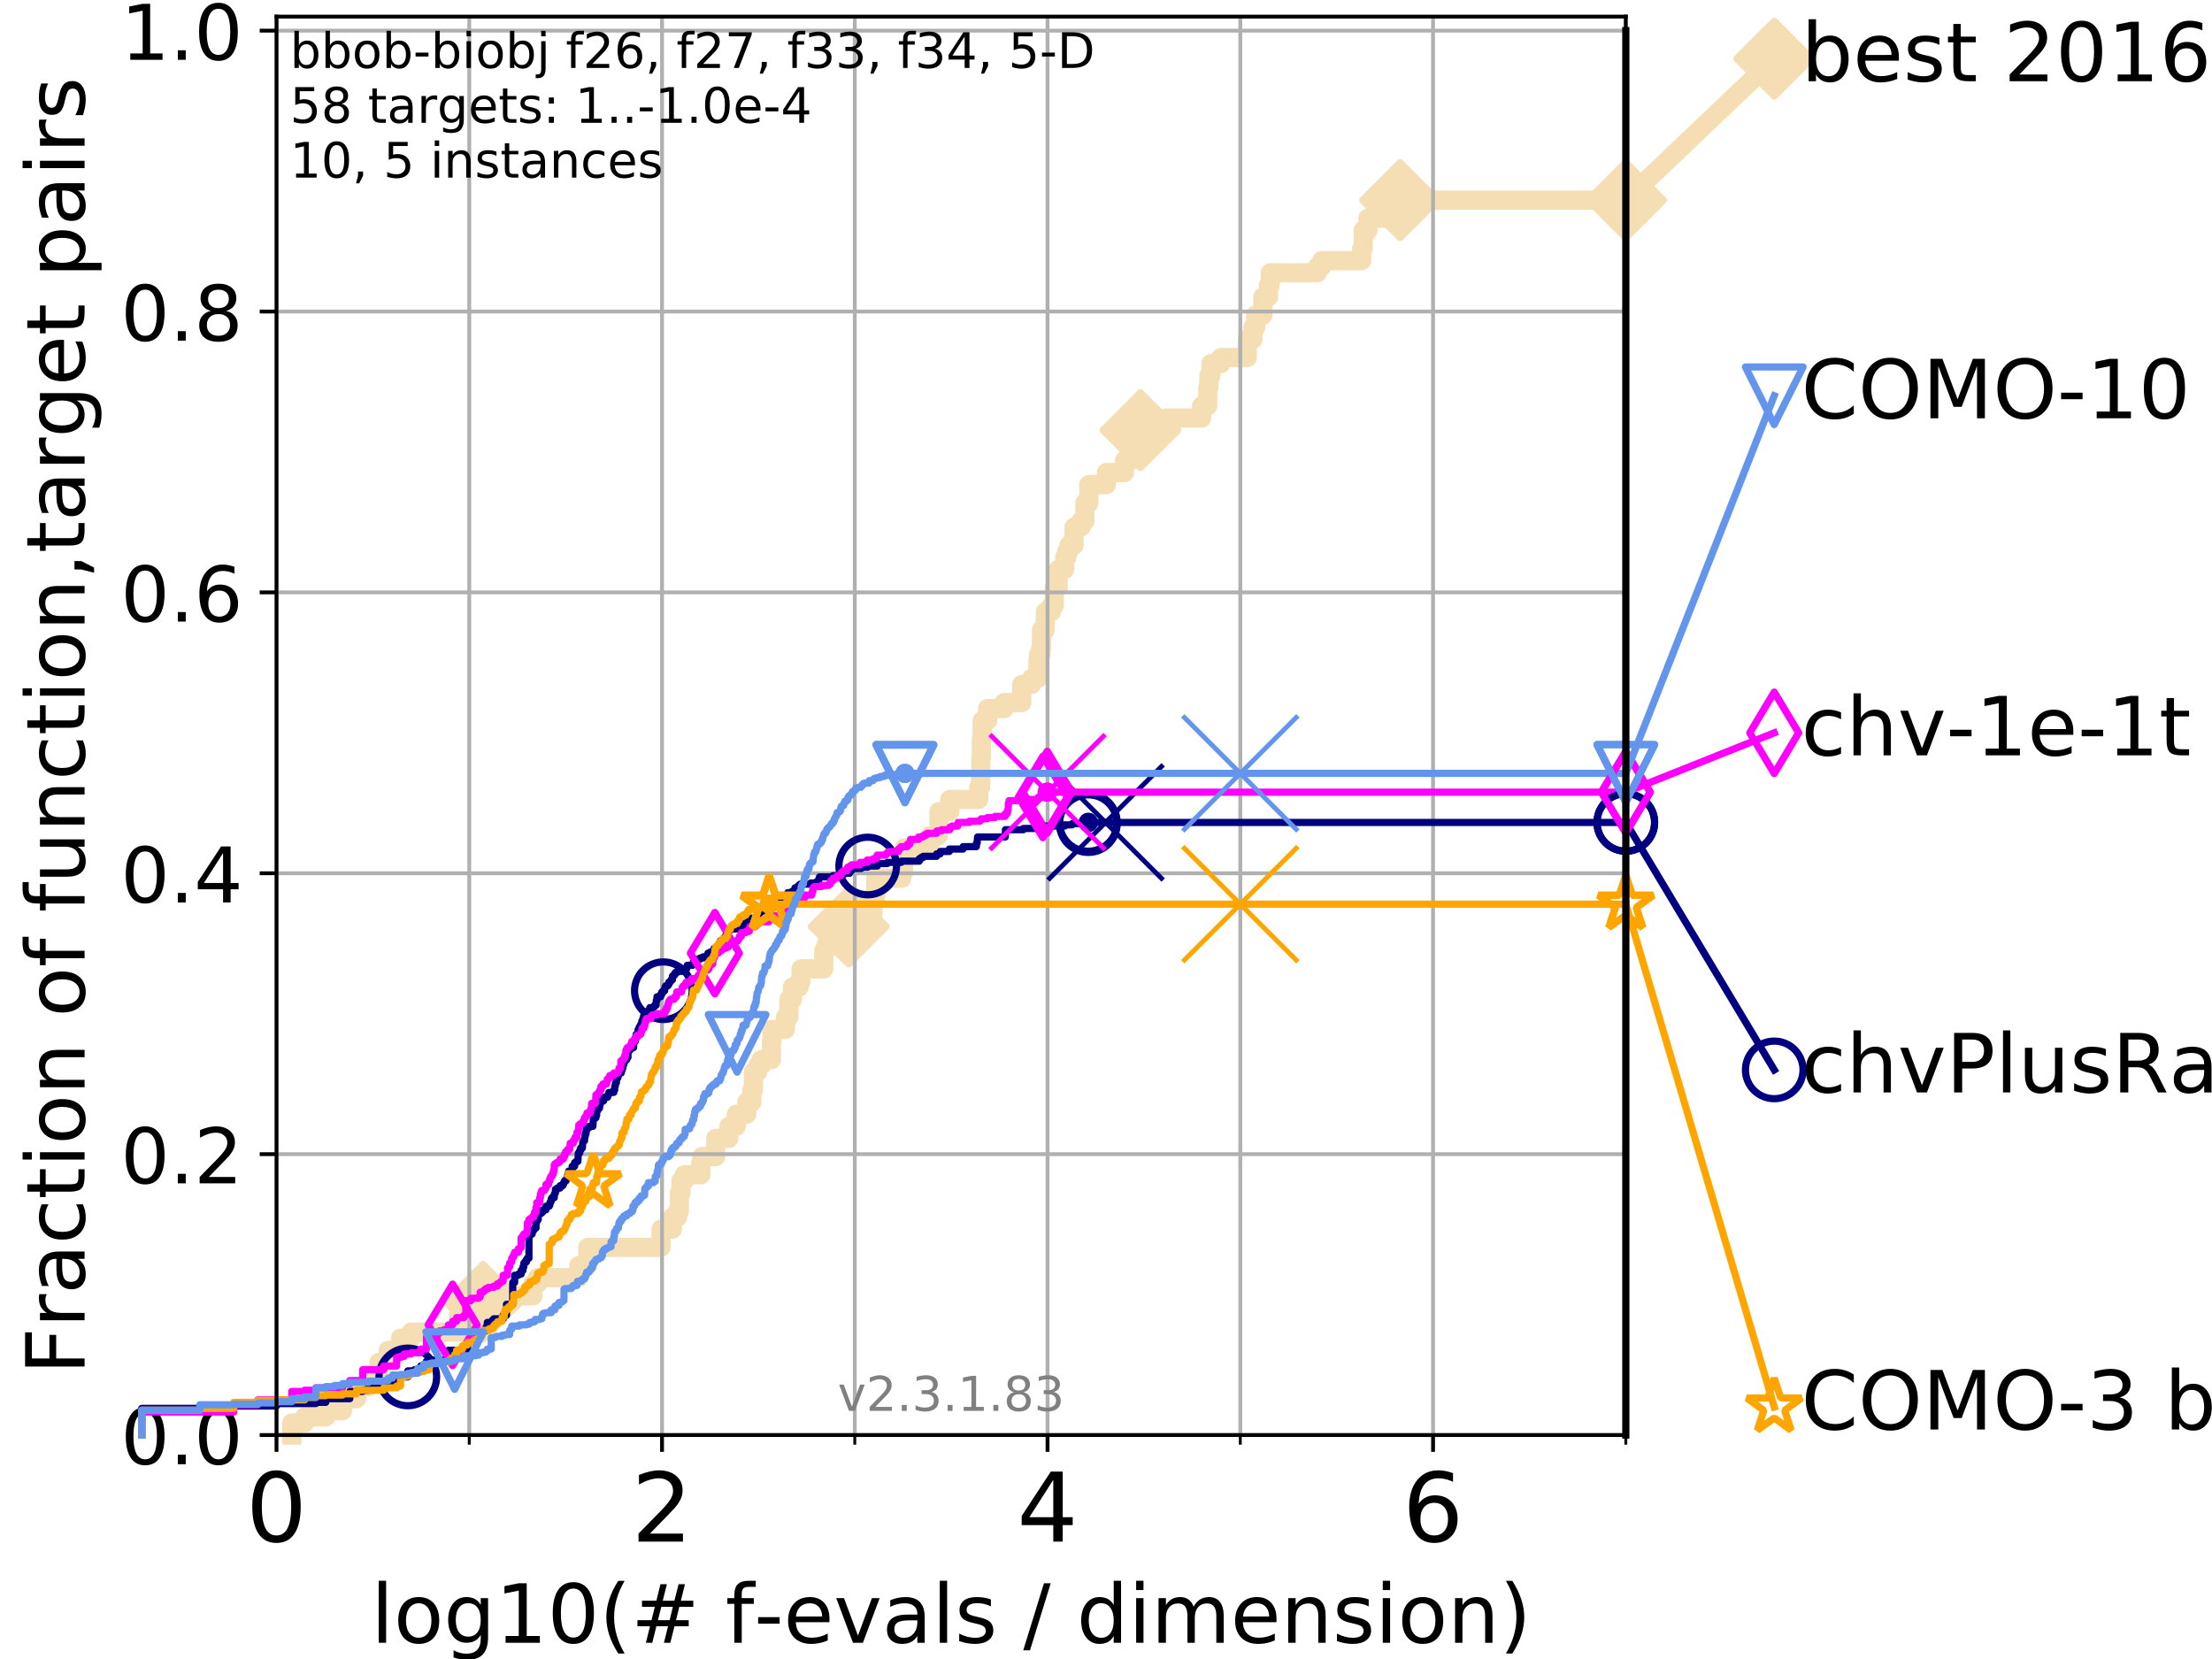 <?xml version="1.0" encoding="utf-8" standalone="no"?>
<!DOCTYPE svg PUBLIC "-//W3C//DTD SVG 1.1//EN"
  "http://www.w3.org/Graphics/SVG/1.1/DTD/svg11.dtd">
<!-- Created with matplotlib (https://matplotlib.org/) -->
<svg height="345.6pt" version="1.1" viewBox="0 0 460.8 345.6" width="460.8pt" xmlns="http://www.w3.org/2000/svg" xmlns:xlink="http://www.w3.org/1999/xlink">
 <defs>
  <style type="text/css">
*{stroke-linecap:butt;stroke-linejoin:round;}
  </style>
 </defs>
 <g id="figure_1">
  <g id="patch_1">
   <path d="M 0 345.6 
L 460.8 345.6 
L 460.8 0 
L 0 0 
z
" style="fill:#ffffff;"/>
  </g>
  <g id="axes_1">
   <g id="patch_2">
    <path d="M 57.6 298.944 
L 338.688 298.944 
L 338.688 3.456 
L 57.6 3.456 
z
" style="fill:#ffffff;"/>
   </g>
   <g id="line2d_1">
    <path d="M 60.78 298.944 
L 60.78 296.422 
L 63.468 296.422 
L 63.468 295.161 
L 67.851 295.161 
L 67.851 293.9 
L 71.35 293.9 
L 71.35 291.378 
L 74.263 291.378 
L 74.263 288.856 
L 76.759 288.856 
L 76.759 286.334 
L 78.942 286.334 
L 78.942 283.811 
L 80.881 283.811 
L 80.881 281.289 
L 83.438 281.289 
L 83.438 278.767 
L 85.667 278.767 
L 85.667 277.506 
L 95.526 277.506 
L 95.526 273.723 
L 100.642 273.723 
L 100.642 271.201 
L 106.803 271.201 
L 106.803 269.94 
L 111.023 269.94 
L 111.023 267.418 
L 111.975 267.418 
L 111.975 266.157 
L 120.572 266.157 
L 120.572 263.635 
L 122.447 263.635 
L 122.447 259.852 
L 137.7 259.852 
L 137.7 256.068 
L 140.073 256.068 
L 140.073 253.546 
L 141.177 253.546 
L 141.177 252.285 
L 141.521 252.285 
L 141.521 248.502 
L 141.858 248.502 
L 141.858 245.98 
L 142.567 245.98 
L 142.567 244.719 
L 145.998 244.719 
L 145.998 242.197 
L 146.216 242.197 
L 146.216 240.936 
L 149.104 240.936 
L 149.104 237.153 
L 151.819 237.153 
L 151.819 234.631 
L 153.381 234.631 
L 153.381 232.109 
L 155.565 232.109 
L 155.565 229.587 
L 156.622 229.587 
L 156.622 227.064 
L 156.953 227.064 
L 156.953 223.281 
L 157.854 223.281 
L 157.854 222.02 
L 158.53 222.02 
L 158.53 220.759 
L 160.68 220.759 
L 160.68 216.976 
L 160.831 216.976 
L 160.831 214.454 
L 163.606 214.454 
L 163.606 211.932 
L 164.303 211.932 
L 164.38 208.149 
L 165.091 208.149 
L 165.091 205.627 
L 166.501 205.627 
L 166.501 204.366 
L 166.869 204.366 
L 166.869 201.844 
L 171.605 201.844 
L 171.605 198.06 
L 172.123 198.06 
L 172.123 196.799 
L 172.956 196.799 
L 172.956 193.016 
L 176.797 193.016 
L 176.797 190.494 
L 181.851 190.494 
L 181.851 186.711 
L 182.442 186.711 
L 182.442 182.928 
L 187.865 182.928 
L 187.865 181.667 
L 188.227 181.667 
L 188.227 179.145 
L 188.398 179.145 
L 188.398 176.623 
L 193.645 176.623 
L 193.645 174.101 
L 195.446 174.101 
L 195.446 172.84 
L 195.61 172.84 
L 195.61 169.056 
L 197.881 169.056 
L 197.881 166.534 
L 203.881 166.534 
L 203.881 164.012 
L 204.266 164.012 
L 204.346 157.707 
L 204.441 157.707 
L 204.441 153.924 
L 204.598 153.924 
L 204.598 150.141 
L 205.736 150.141 
L 205.736 147.619 
L 209.202 147.619 
L 209.202 146.358 
L 212.846 146.358 
L 212.846 142.574 
L 214.912 142.574 
L 214.912 141.313 
L 216.219 141.313 
L 216.219 137.53 
L 216.37 137.53 
L 216.37 136.269 
L 216.836 136.269 
L 216.836 135.008 
L 216.963 135.008 
L 216.963 131.225 
L 217.729 131.225 
L 217.788 127.442 
L 218.995 127.442 
L 218.995 126.181 
L 219.627 126.181 
L 219.627 122.398 
L 220.444 122.398 
L 220.444 118.615 
L 221.796 118.615 
L 221.796 116.093 
L 222.249 116.093 
L 222.249 114.831 
L 222.676 114.831 
L 222.676 113.57 
L 223.747 113.57 
L 223.747 109.787 
L 225.173 109.787 
L 225.173 108.526 
L 226.002 108.526 
L 226.002 104.743 
L 226.828 104.743 
L 226.828 100.96 
L 230.482 100.96 
L 230.482 98.438 
L 234.258 98.438 
L 234.258 95.916 
L 235.634 95.916 
L 235.634 92.133 
L 237.137 92.133 
L 237.137 90.872 
L 237.577 90.872 
L 237.577 89.611 
L 242.921 89.611 
L 242.921 87.088 
L 250.307 87.088 
L 250.307 84.566 
L 251.588 84.566 
L 251.588 80.783 
L 251.839 80.783 
L 251.839 78.261 
L 252.265 78.261 
L 252.265 75.739 
L 254.332 75.739 
L 254.332 74.478 
L 259.83 74.478 
L 259.83 70.695 
L 261.012 70.695 
L 261.012 68.173 
L 261.574 68.173 
L 261.574 65.651 
L 263.081 65.651 
L 263.081 61.868 
L 264.261 61.868 
L 264.261 59.346 
L 264.614 59.346 
L 264.614 56.823 
L 274.428 56.823 
L 274.428 55.562 
L 275.331 55.562 
L 275.331 54.301 
L 283.665 54.301 
L 283.665 51.779 
L 283.982 51.779 
L 283.982 47.996 
L 284.969 47.996 
L 284.969 45.474 
L 291.67 45.474 
L 291.67 41.691 
L 338.688 41.691 
L 338.688 41.691 
" style="fill:none;stroke:#f5deb3;stroke-linecap:square;stroke-width:4;"/>
   </g>
   <g id="line2d_2">
    <defs>
     <path d="M 0 7.778 
L 7.778 0 
L 0 -7.778 
L -7.778 0 
z
" id="m9b2a81b517" style="stroke:#f5deb3;stroke-linejoin:miter;stroke-width:1.5;"/>
    </defs>
    <g>
     <use style="fill:#f5deb3;stroke:#f5deb3;stroke-linejoin:miter;stroke-width:1.5;" x="100.642" xlink:href="#m9b2a81b517" y="271.201"/>
     <use style="fill:#f5deb3;stroke:#f5deb3;stroke-linejoin:miter;stroke-width:1.5;" x="176.797" xlink:href="#m9b2a81b517" y="193.016"/>
     <use style="fill:#f5deb3;stroke:#f5deb3;stroke-linejoin:miter;stroke-width:1.5;" x="237.577" xlink:href="#m9b2a81b517" y="89.611"/>
     <use style="fill:#f5deb3;stroke:#f5deb3;stroke-linejoin:miter;stroke-width:1.5;" x="291.67" xlink:href="#m9b2a81b517" y="41.691"/>
     <use style="fill:#f5deb3;stroke:#f5deb3;stroke-linejoin:miter;stroke-width:1.5;" x="338.688" xlink:href="#m9b2a81b517" y="41.691"/>
    </g>
   </g>
   <g id="line2d_3">
    <path style="fill:none;stroke:#f5deb3;stroke-linecap:square;stroke-width:4;"/>
    <g/>
   </g>
   <g id="line2d_4">
    <path d="M 338.688 41.691 
L 369.608 12.233 
" style="fill:none;stroke:#f5deb3;stroke-linecap:square;stroke-width:4;"/>
    <g>
     <use style="fill:#f5deb3;stroke:#f5deb3;stroke-linejoin:miter;stroke-width:1.5;" x="338.688" xlink:href="#m9b2a81b517" y="41.691"/>
     <use style="fill:#f5deb3;stroke:#f5deb3;stroke-linejoin:miter;stroke-width:1.5;" x="369.608" xlink:href="#m9b2a81b517" y="12.233"/>
    </g>
   </g>
   <g id="matplotlib.axis_1">
    <g id="xtick_1">
     <g id="line2d_5">
      <path clip-path="url(#p819b800009)" d="M 57.6 298.944 
L 57.6 3.456 
" style="fill:none;stroke:#b0b0b0;stroke-linecap:square;stroke-width:0.8;"/>
     </g>
     <g id="line2d_6">
      <defs>
       <path d="M 0 0 
L 0 3.5 
" id="m8eba0f7cbb" style="stroke:#000000;stroke-width:0.8;"/>
      </defs>
      <g>
       <use style="stroke:#000000;stroke-width:0.8;" x="57.6" xlink:href="#m8eba0f7cbb" y="298.944"/>
      </g>
     </g>
     <g id="text_1">
      <!-- 0 -->
      <defs>
       <path d="M 31.781 66.406 
Q 24.172 66.406 20.328 58.906 
Q 16.5 51.422 16.5 36.375 
Q 16.5 21.391 20.328 13.891 
Q 24.172 6.391 31.781 6.391 
Q 39.453 6.391 43.281 13.891 
Q 47.125 21.391 47.125 36.375 
Q 47.125 51.422 43.281 58.906 
Q 39.453 66.406 31.781 66.406 
z
M 31.781 74.219 
Q 44.047 74.219 50.516 64.516 
Q 56.984 54.828 56.984 36.375 
Q 56.984 17.969 50.516 8.266 
Q 44.047 -1.422 31.781 -1.422 
Q 19.531 -1.422 13.062 8.266 
Q 6.594 17.969 6.594 36.375 
Q 6.594 54.828 13.062 64.516 
Q 19.531 74.219 31.781 74.219 
z
" id="DejaVuSans-48"/>
      </defs>
      <g transform="translate(51.237 321.141)scale(0.2 -0.2)">
       <use xlink:href="#DejaVuSans-48"/>
      </g>
     </g>
    </g>
    <g id="xtick_2">
     <g id="line2d_7">
      <path clip-path="url(#p819b800009)" d="M 137.911 298.944 
L 137.911 3.456 
" style="fill:none;stroke:#b0b0b0;stroke-linecap:square;stroke-width:0.8;"/>
     </g>
     <g id="line2d_8">
      <g>
       <use style="stroke:#000000;stroke-width:0.8;" x="137.911" xlink:href="#m8eba0f7cbb" y="298.944"/>
      </g>
     </g>
     <g id="text_2">
      <!-- 2 -->
      <defs>
       <path d="M 19.188 8.297 
L 53.609 8.297 
L 53.609 0 
L 7.328 0 
L 7.328 8.297 
Q 12.938 14.109 22.625 23.891 
Q 32.328 33.688 34.812 36.531 
Q 39.547 41.844 41.422 45.531 
Q 43.312 49.219 43.312 52.781 
Q 43.312 58.594 39.234 62.25 
Q 35.156 65.922 28.609 65.922 
Q 23.969 65.922 18.812 64.312 
Q 13.672 62.703 7.812 59.422 
L 7.812 69.391 
Q 13.766 71.781 18.938 73 
Q 24.125 74.219 28.422 74.219 
Q 39.75 74.219 46.484 68.547 
Q 53.219 62.891 53.219 53.422 
Q 53.219 48.922 51.531 44.891 
Q 49.859 40.875 45.406 35.406 
Q 44.188 33.984 37.641 27.219 
Q 31.109 20.453 19.188 8.297 
z
" id="DejaVuSans-50"/>
      </defs>
      <g transform="translate(131.548 321.141)scale(0.2 -0.2)">
       <use xlink:href="#DejaVuSans-50"/>
      </g>
     </g>
    </g>
    <g id="xtick_3">
     <g id="line2d_9">
      <path clip-path="url(#p819b800009)" d="M 218.222 298.944 
L 218.222 3.456 
" style="fill:none;stroke:#b0b0b0;stroke-linecap:square;stroke-width:0.8;"/>
     </g>
     <g id="line2d_10">
      <g>
       <use style="stroke:#000000;stroke-width:0.8;" x="218.222" xlink:href="#m8eba0f7cbb" y="298.944"/>
      </g>
     </g>
     <g id="text_3">
      <!-- 4 -->
      <defs>
       <path d="M 37.797 64.312 
L 12.891 25.391 
L 37.797 25.391 
z
M 35.203 72.906 
L 47.609 72.906 
L 47.609 25.391 
L 58.016 25.391 
L 58.016 17.188 
L 47.609 17.188 
L 47.609 0 
L 37.797 0 
L 37.797 17.188 
L 4.891 17.188 
L 4.891 26.703 
z
" id="DejaVuSans-52"/>
      </defs>
      <g transform="translate(211.859 321.141)scale(0.2 -0.2)">
       <use xlink:href="#DejaVuSans-52"/>
      </g>
     </g>
    </g>
    <g id="xtick_4">
     <g id="line2d_11">
      <path clip-path="url(#p819b800009)" d="M 298.533 298.944 
L 298.533 3.456 
" style="fill:none;stroke:#b0b0b0;stroke-linecap:square;stroke-width:0.8;"/>
     </g>
     <g id="line2d_12">
      <g>
       <use style="stroke:#000000;stroke-width:0.8;" x="298.533" xlink:href="#m8eba0f7cbb" y="298.944"/>
      </g>
     </g>
     <g id="text_4">
      <!-- 6 -->
      <defs>
       <path d="M 33.016 40.375 
Q 26.375 40.375 22.484 35.828 
Q 18.609 31.297 18.609 23.391 
Q 18.609 15.531 22.484 10.953 
Q 26.375 6.391 33.016 6.391 
Q 39.656 6.391 43.531 10.953 
Q 47.406 15.531 47.406 23.391 
Q 47.406 31.297 43.531 35.828 
Q 39.656 40.375 33.016 40.375 
z
M 52.594 71.297 
L 52.594 62.312 
Q 48.875 64.062 45.094 64.984 
Q 41.312 65.922 37.594 65.922 
Q 27.828 65.922 22.672 59.328 
Q 17.531 52.734 16.797 39.406 
Q 19.672 43.656 24.016 45.922 
Q 28.375 48.188 33.594 48.188 
Q 44.578 48.188 50.953 41.516 
Q 57.328 34.859 57.328 23.391 
Q 57.328 12.156 50.688 5.359 
Q 44.047 -1.422 33.016 -1.422 
Q 20.359 -1.422 13.672 8.266 
Q 6.984 17.969 6.984 36.375 
Q 6.984 53.656 15.188 63.938 
Q 23.391 74.219 37.203 74.219 
Q 40.922 74.219 44.703 73.484 
Q 48.484 72.75 52.594 71.297 
z
" id="DejaVuSans-54"/>
      </defs>
      <g transform="translate(292.17 321.141)scale(0.2 -0.2)">
       <use xlink:href="#DejaVuSans-54"/>
      </g>
     </g>
    </g>
    <g id="xtick_5">
     <g id="line2d_13">
      <path clip-path="url(#p819b800009)" d="M 97.755 298.944 
L 97.755 3.456 
" style="fill:none;stroke:#b0b0b0;stroke-linecap:square;stroke-width:0.8;"/>
     </g>
     <g id="line2d_14">
      <defs>
       <path d="M 0 0 
L 0 2 
" id="m54a71fe396" style="stroke:#000000;stroke-width:0.6;"/>
      </defs>
      <g>
       <use style="stroke:#000000;stroke-width:0.6;" x="97.755" xlink:href="#m54a71fe396" y="298.944"/>
      </g>
     </g>
    </g>
    <g id="xtick_6">
     <g id="line2d_15">
      <path clip-path="url(#p819b800009)" d="M 178.066 298.944 
L 178.066 3.456 
" style="fill:none;stroke:#b0b0b0;stroke-linecap:square;stroke-width:0.8;"/>
     </g>
     <g id="line2d_16">
      <g>
       <use style="stroke:#000000;stroke-width:0.6;" x="178.066" xlink:href="#m54a71fe396" y="298.944"/>
      </g>
     </g>
    </g>
    <g id="xtick_7">
     <g id="line2d_17">
      <path clip-path="url(#p819b800009)" d="M 258.377 298.944 
L 258.377 3.456 
" style="fill:none;stroke:#b0b0b0;stroke-linecap:square;stroke-width:0.8;"/>
     </g>
     <g id="line2d_18">
      <g>
       <use style="stroke:#000000;stroke-width:0.6;" x="258.377" xlink:href="#m54a71fe396" y="298.944"/>
      </g>
     </g>
    </g>
    <g id="xtick_8">
     <g id="line2d_19">
      <path clip-path="url(#p819b800009)" d="M 338.688 298.944 
L 338.688 3.456 
" style="fill:none;stroke:#b0b0b0;stroke-linecap:square;stroke-width:0.8;"/>
     </g>
     <g id="line2d_20">
      <g>
       <use style="stroke:#000000;stroke-width:0.6;" x="338.688" xlink:href="#m54a71fe396" y="298.944"/>
      </g>
     </g>
    </g>
    <g id="text_5">
     <!-- log10(# f-evals / dimension) -->
     <defs>
      <path d="M 9.422 75.984 
L 18.406 75.984 
L 18.406 0 
L 9.422 0 
z
" id="DejaVuSans-108"/>
      <path d="M 30.609 48.391 
Q 23.391 48.391 19.188 42.75 
Q 14.984 37.109 14.984 27.297 
Q 14.984 17.484 19.156 11.844 
Q 23.344 6.203 30.609 6.203 
Q 37.797 6.203 41.984 11.859 
Q 46.188 17.531 46.188 27.297 
Q 46.188 37.016 41.984 42.703 
Q 37.797 48.391 30.609 48.391 
z
M 30.609 56 
Q 42.328 56 49.016 48.375 
Q 55.719 40.766 55.719 27.297 
Q 55.719 13.875 49.016 6.219 
Q 42.328 -1.422 30.609 -1.422 
Q 18.844 -1.422 12.172 6.219 
Q 5.516 13.875 5.516 27.297 
Q 5.516 40.766 12.172 48.375 
Q 18.844 56 30.609 56 
z
" id="DejaVuSans-111"/>
      <path d="M 45.406 27.984 
Q 45.406 37.75 41.375 43.109 
Q 37.359 48.484 30.078 48.484 
Q 22.859 48.484 18.828 43.109 
Q 14.797 37.75 14.797 27.984 
Q 14.797 18.266 18.828 12.891 
Q 22.859 7.516 30.078 7.516 
Q 37.359 7.516 41.375 12.891 
Q 45.406 18.266 45.406 27.984 
z
M 54.391 6.781 
Q 54.391 -7.172 48.188 -13.984 
Q 42 -20.797 29.203 -20.797 
Q 24.469 -20.797 20.266 -20.094 
Q 16.062 -19.391 12.109 -17.922 
L 12.109 -9.188 
Q 16.062 -11.328 19.922 -12.344 
Q 23.781 -13.375 27.781 -13.375 
Q 36.625 -13.375 41.016 -8.766 
Q 45.406 -4.156 45.406 5.172 
L 45.406 9.625 
Q 42.625 4.781 38.281 2.391 
Q 33.938 0 27.875 0 
Q 17.828 0 11.672 7.656 
Q 5.516 15.328 5.516 27.984 
Q 5.516 40.672 11.672 48.328 
Q 17.828 56 27.875 56 
Q 33.938 56 38.281 53.609 
Q 42.625 51.219 45.406 46.391 
L 45.406 54.688 
L 54.391 54.688 
z
" id="DejaVuSans-103"/>
      <path d="M 12.406 8.297 
L 28.516 8.297 
L 28.516 63.922 
L 10.984 60.406 
L 10.984 69.391 
L 28.422 72.906 
L 38.281 72.906 
L 38.281 8.297 
L 54.391 8.297 
L 54.391 0 
L 12.406 0 
z
" id="DejaVuSans-49"/>
      <path d="M 31 75.875 
Q 24.469 64.656 21.281 53.656 
Q 18.109 42.672 18.109 31.391 
Q 18.109 20.125 21.312 9.062 
Q 24.516 -2 31 -13.188 
L 23.188 -13.188 
Q 15.875 -1.703 12.234 9.375 
Q 8.594 20.453 8.594 31.391 
Q 8.594 42.281 12.203 53.312 
Q 15.828 64.359 23.188 75.875 
z
" id="DejaVuSans-40"/>
      <path d="M 51.125 44 
L 36.922 44 
L 32.812 27.688 
L 47.125 27.688 
z
M 43.797 71.781 
L 38.719 51.516 
L 52.984 51.516 
L 58.109 71.781 
L 65.922 71.781 
L 60.891 51.516 
L 76.125 51.516 
L 76.125 44 
L 58.984 44 
L 54.984 27.688 
L 70.516 27.688 
L 70.516 20.219 
L 53.078 20.219 
L 48 0 
L 40.188 0 
L 45.219 20.219 
L 30.906 20.219 
L 25.875 0 
L 18.016 0 
L 23.094 20.219 
L 7.719 20.219 
L 7.719 27.688 
L 24.906 27.688 
L 29 44 
L 13.281 44 
L 13.281 51.516 
L 30.906 51.516 
L 35.891 71.781 
z
" id="DejaVuSans-35"/>
      <path id="DejaVuSans-32"/>
      <path d="M 37.109 75.984 
L 37.109 68.5 
L 28.516 68.5 
Q 23.688 68.5 21.797 66.547 
Q 19.922 64.594 19.922 59.516 
L 19.922 54.688 
L 34.719 54.688 
L 34.719 47.703 
L 19.922 47.703 
L 19.922 0 
L 10.891 0 
L 10.891 47.703 
L 2.297 47.703 
L 2.297 54.688 
L 10.891 54.688 
L 10.891 58.5 
Q 10.891 67.625 15.141 71.797 
Q 19.391 75.984 28.609 75.984 
z
" id="DejaVuSans-102"/>
      <path d="M 4.891 31.391 
L 31.203 31.391 
L 31.203 23.391 
L 4.891 23.391 
z
" id="DejaVuSans-45"/>
      <path d="M 56.203 29.594 
L 56.203 25.203 
L 14.891 25.203 
Q 15.484 15.922 20.484 11.062 
Q 25.484 6.203 34.422 6.203 
Q 39.594 6.203 44.453 7.469 
Q 49.312 8.734 54.109 11.281 
L 54.109 2.781 
Q 49.266 0.734 44.188 -0.344 
Q 39.109 -1.422 33.891 -1.422 
Q 20.797 -1.422 13.156 6.188 
Q 5.516 13.812 5.516 26.812 
Q 5.516 40.234 12.766 48.109 
Q 20.016 56 32.328 56 
Q 43.359 56 49.781 48.891 
Q 56.203 41.797 56.203 29.594 
z
M 47.219 32.234 
Q 47.125 39.594 43.094 43.984 
Q 39.062 48.391 32.422 48.391 
Q 24.906 48.391 20.391 44.141 
Q 15.875 39.891 15.188 32.172 
z
" id="DejaVuSans-101"/>
      <path d="M 2.984 54.688 
L 12.5 54.688 
L 29.594 8.797 
L 46.688 54.688 
L 56.203 54.688 
L 35.688 0 
L 23.484 0 
z
" id="DejaVuSans-118"/>
      <path d="M 34.281 27.484 
Q 23.391 27.484 19.188 25 
Q 14.984 22.516 14.984 16.5 
Q 14.984 11.719 18.141 8.906 
Q 21.297 6.109 26.703 6.109 
Q 34.188 6.109 38.703 11.406 
Q 43.219 16.703 43.219 25.484 
L 43.219 27.484 
z
M 52.203 31.203 
L 52.203 0 
L 43.219 0 
L 43.219 8.297 
Q 40.141 3.328 35.547 0.953 
Q 30.953 -1.422 24.312 -1.422 
Q 15.922 -1.422 10.953 3.297 
Q 6 8.016 6 15.922 
Q 6 25.141 12.172 29.828 
Q 18.359 34.516 30.609 34.516 
L 43.219 34.516 
L 43.219 35.406 
Q 43.219 41.609 39.141 45 
Q 35.062 48.391 27.688 48.391 
Q 23 48.391 18.547 47.266 
Q 14.109 46.141 10.016 43.891 
L 10.016 52.203 
Q 14.938 54.109 19.578 55.047 
Q 24.219 56 28.609 56 
Q 40.484 56 46.344 49.844 
Q 52.203 43.703 52.203 31.203 
z
" id="DejaVuSans-97"/>
      <path d="M 44.281 53.078 
L 44.281 44.578 
Q 40.484 46.531 36.375 47.5 
Q 32.281 48.484 27.875 48.484 
Q 21.188 48.484 17.844 46.438 
Q 14.5 44.391 14.5 40.281 
Q 14.5 37.156 16.891 35.375 
Q 19.281 33.594 26.516 31.984 
L 29.594 31.297 
Q 39.156 29.25 43.188 25.516 
Q 47.219 21.781 47.219 15.094 
Q 47.219 7.469 41.188 3.016 
Q 35.156 -1.422 24.609 -1.422 
Q 20.219 -1.422 15.453 -0.562 
Q 10.688 0.297 5.422 2 
L 5.422 11.281 
Q 10.406 8.688 15.234 7.391 
Q 20.062 6.109 24.812 6.109 
Q 31.156 6.109 34.562 8.281 
Q 37.984 10.453 37.984 14.406 
Q 37.984 18.062 35.516 20.016 
Q 33.062 21.969 24.703 23.781 
L 21.578 24.516 
Q 13.234 26.266 9.516 29.906 
Q 5.812 33.547 5.812 39.891 
Q 5.812 47.609 11.281 51.797 
Q 16.75 56 26.812 56 
Q 31.781 56 36.172 55.266 
Q 40.578 54.547 44.281 53.078 
z
" id="DejaVuSans-115"/>
      <path d="M 25.391 72.906 
L 33.688 72.906 
L 8.297 -9.281 
L 0 -9.281 
z
" id="DejaVuSans-47"/>
      <path d="M 45.406 46.391 
L 45.406 75.984 
L 54.391 75.984 
L 54.391 0 
L 45.406 0 
L 45.406 8.203 
Q 42.578 3.328 38.25 0.953 
Q 33.938 -1.422 27.875 -1.422 
Q 17.969 -1.422 11.734 6.484 
Q 5.516 14.406 5.516 27.297 
Q 5.516 40.188 11.734 48.094 
Q 17.969 56 27.875 56 
Q 33.938 56 38.25 53.625 
Q 42.578 51.266 45.406 46.391 
z
M 14.797 27.297 
Q 14.797 17.391 18.875 11.75 
Q 22.953 6.109 30.078 6.109 
Q 37.203 6.109 41.297 11.75 
Q 45.406 17.391 45.406 27.297 
Q 45.406 37.203 41.297 42.844 
Q 37.203 48.484 30.078 48.484 
Q 22.953 48.484 18.875 42.844 
Q 14.797 37.203 14.797 27.297 
z
" id="DejaVuSans-100"/>
      <path d="M 9.422 54.688 
L 18.406 54.688 
L 18.406 0 
L 9.422 0 
z
M 9.422 75.984 
L 18.406 75.984 
L 18.406 64.594 
L 9.422 64.594 
z
" id="DejaVuSans-105"/>
      <path d="M 52 44.188 
Q 55.375 50.25 60.062 53.125 
Q 64.75 56 71.094 56 
Q 79.641 56 84.281 50.016 
Q 88.922 44.047 88.922 33.016 
L 88.922 0 
L 79.891 0 
L 79.891 32.719 
Q 79.891 40.578 77.094 44.375 
Q 74.312 48.188 68.609 48.188 
Q 61.625 48.188 57.562 43.547 
Q 53.516 38.922 53.516 30.906 
L 53.516 0 
L 44.484 0 
L 44.484 32.719 
Q 44.484 40.625 41.703 44.406 
Q 38.922 48.188 33.109 48.188 
Q 26.219 48.188 22.156 43.531 
Q 18.109 38.875 18.109 30.906 
L 18.109 0 
L 9.078 0 
L 9.078 54.688 
L 18.109 54.688 
L 18.109 46.188 
Q 21.188 51.219 25.484 53.609 
Q 29.781 56 35.688 56 
Q 41.656 56 45.828 52.969 
Q 50 49.953 52 44.188 
z
" id="DejaVuSans-109"/>
      <path d="M 54.891 33.016 
L 54.891 0 
L 45.906 0 
L 45.906 32.719 
Q 45.906 40.484 42.875 44.328 
Q 39.844 48.188 33.797 48.188 
Q 26.516 48.188 22.312 43.547 
Q 18.109 38.922 18.109 30.906 
L 18.109 0 
L 9.078 0 
L 9.078 54.688 
L 18.109 54.688 
L 18.109 46.188 
Q 21.344 51.125 25.703 53.562 
Q 30.078 56 35.797 56 
Q 45.219 56 50.047 50.172 
Q 54.891 44.344 54.891 33.016 
z
" id="DejaVuSans-110"/>
      <path d="M 8.016 75.875 
L 15.828 75.875 
Q 23.141 64.359 26.781 53.312 
Q 30.422 42.281 30.422 31.391 
Q 30.422 20.453 26.781 9.375 
Q 23.141 -1.703 15.828 -13.188 
L 8.016 -13.188 
Q 14.5 -2 17.703 9.062 
Q 20.906 20.125 20.906 31.391 
Q 20.906 42.672 17.703 53.656 
Q 14.5 64.656 8.016 75.875 
z
" id="DejaVuSans-41"/>
     </defs>
     <g transform="translate(77.303 342.218)scale(0.17 -0.17)">
      <use xlink:href="#DejaVuSans-108"/>
      <use x="27.783" xlink:href="#DejaVuSans-111"/>
      <use x="88.965" xlink:href="#DejaVuSans-103"/>
      <use x="152.441" xlink:href="#DejaVuSans-49"/>
      <use x="216.064" xlink:href="#DejaVuSans-48"/>
      <use x="279.688" xlink:href="#DejaVuSans-40"/>
      <use x="318.701" xlink:href="#DejaVuSans-35"/>
      <use x="402.49" xlink:href="#DejaVuSans-32"/>
      <use x="434.277" xlink:href="#DejaVuSans-102"/>
      <use x="469.404" xlink:href="#DejaVuSans-45"/>
      <use x="505.488" xlink:href="#DejaVuSans-101"/>
      <use x="567.012" xlink:href="#DejaVuSans-118"/>
      <use x="626.191" xlink:href="#DejaVuSans-97"/>
      <use x="687.471" xlink:href="#DejaVuSans-108"/>
      <use x="715.254" xlink:href="#DejaVuSans-115"/>
      <use x="767.354" xlink:href="#DejaVuSans-32"/>
      <use x="799.141" xlink:href="#DejaVuSans-47"/>
      <use x="832.832" xlink:href="#DejaVuSans-32"/>
      <use x="864.619" xlink:href="#DejaVuSans-100"/>
      <use x="928.096" xlink:href="#DejaVuSans-105"/>
      <use x="955.879" xlink:href="#DejaVuSans-109"/>
      <use x="1053.291" xlink:href="#DejaVuSans-101"/>
      <use x="1114.814" xlink:href="#DejaVuSans-110"/>
      <use x="1178.193" xlink:href="#DejaVuSans-115"/>
      <use x="1230.293" xlink:href="#DejaVuSans-105"/>
      <use x="1258.076" xlink:href="#DejaVuSans-111"/>
      <use x="1319.258" xlink:href="#DejaVuSans-110"/>
      <use x="1382.637" xlink:href="#DejaVuSans-41"/>
     </g>
    </g>
   </g>
   <g id="matplotlib.axis_2">
    <g id="ytick_1">
     <g id="line2d_21">
      <path clip-path="url(#p819b800009)" d="M 57.6 298.944 
L 338.688 298.944 
" style="fill:none;stroke:#b0b0b0;stroke-linecap:square;stroke-width:0.8;"/>
     </g>
     <g id="line2d_22">
      <defs>
       <path d="M 0 0 
L -3.5 0 
" id="mabfb1b3124" style="stroke:#000000;stroke-width:0.8;"/>
      </defs>
      <g>
       <use style="stroke:#000000;stroke-width:0.8;" x="57.6" xlink:href="#mabfb1b3124" y="298.944"/>
      </g>
     </g>
     <g id="text_6">
      <!-- 0.0 -->
      <defs>
       <path d="M 10.688 12.406 
L 21 12.406 
L 21 0 
L 10.688 0 
z
" id="DejaVuSans-46"/>
      </defs>
      <g transform="translate(25.155 305.023)scale(0.16 -0.16)">
       <use xlink:href="#DejaVuSans-48"/>
       <use x="63.623" xlink:href="#DejaVuSans-46"/>
       <use x="95.41" xlink:href="#DejaVuSans-48"/>
      </g>
     </g>
    </g>
    <g id="ytick_2">
     <g id="line2d_23">
      <path clip-path="url(#p819b800009)" d="M 57.6 240.432 
L 338.688 240.432 
" style="fill:none;stroke:#b0b0b0;stroke-linecap:square;stroke-width:0.8;"/>
     </g>
     <g id="line2d_24">
      <g>
       <use style="stroke:#000000;stroke-width:0.8;" x="57.6" xlink:href="#mabfb1b3124" y="240.432"/>
      </g>
     </g>
     <g id="text_7">
      <!-- 0.2 -->
      <g transform="translate(25.155 246.51)scale(0.16 -0.16)">
       <use xlink:href="#DejaVuSans-48"/>
       <use x="63.623" xlink:href="#DejaVuSans-46"/>
       <use x="95.41" xlink:href="#DejaVuSans-50"/>
      </g>
     </g>
    </g>
    <g id="ytick_3">
     <g id="line2d_25">
      <path clip-path="url(#p819b800009)" d="M 57.6 181.919 
L 338.688 181.919 
" style="fill:none;stroke:#b0b0b0;stroke-linecap:square;stroke-width:0.8;"/>
     </g>
     <g id="line2d_26">
      <g>
       <use style="stroke:#000000;stroke-width:0.8;" x="57.6" xlink:href="#mabfb1b3124" y="181.919"/>
      </g>
     </g>
     <g id="text_8">
      <!-- 0.4 -->
      <g transform="translate(25.155 187.998)scale(0.16 -0.16)">
       <use xlink:href="#DejaVuSans-48"/>
       <use x="63.623" xlink:href="#DejaVuSans-46"/>
       <use x="95.41" xlink:href="#DejaVuSans-52"/>
      </g>
     </g>
    </g>
    <g id="ytick_4">
     <g id="line2d_27">
      <path clip-path="url(#p819b800009)" d="M 57.6 123.407 
L 338.688 123.407 
" style="fill:none;stroke:#b0b0b0;stroke-linecap:square;stroke-width:0.8;"/>
     </g>
     <g id="line2d_28">
      <g>
       <use style="stroke:#000000;stroke-width:0.8;" x="57.6" xlink:href="#mabfb1b3124" y="123.407"/>
      </g>
     </g>
     <g id="text_9">
      <!-- 0.6 -->
      <g transform="translate(25.155 129.485)scale(0.16 -0.16)">
       <use xlink:href="#DejaVuSans-48"/>
       <use x="63.623" xlink:href="#DejaVuSans-46"/>
       <use x="95.41" xlink:href="#DejaVuSans-54"/>
      </g>
     </g>
    </g>
    <g id="ytick_5">
     <g id="line2d_29">
      <path clip-path="url(#p819b800009)" d="M 57.6 64.894 
L 338.688 64.894 
" style="fill:none;stroke:#b0b0b0;stroke-linecap:square;stroke-width:0.8;"/>
     </g>
     <g id="line2d_30">
      <g>
       <use style="stroke:#000000;stroke-width:0.8;" x="57.6" xlink:href="#mabfb1b3124" y="64.894"/>
      </g>
     </g>
     <g id="text_10">
      <!-- 0.8 -->
      <defs>
       <path d="M 31.781 34.625 
Q 24.75 34.625 20.719 30.859 
Q 16.703 27.094 16.703 20.516 
Q 16.703 13.922 20.719 10.156 
Q 24.75 6.391 31.781 6.391 
Q 38.812 6.391 42.859 10.172 
Q 46.922 13.969 46.922 20.516 
Q 46.922 27.094 42.891 30.859 
Q 38.875 34.625 31.781 34.625 
z
M 21.922 38.812 
Q 15.578 40.375 12.031 44.719 
Q 8.5 49.078 8.5 55.328 
Q 8.5 64.062 14.719 69.141 
Q 20.953 74.219 31.781 74.219 
Q 42.672 74.219 48.875 69.141 
Q 55.078 64.062 55.078 55.328 
Q 55.078 49.078 51.531 44.719 
Q 48 40.375 41.703 38.812 
Q 48.828 37.156 52.797 32.312 
Q 56.781 27.484 56.781 20.516 
Q 56.781 9.906 50.312 4.234 
Q 43.844 -1.422 31.781 -1.422 
Q 19.734 -1.422 13.25 4.234 
Q 6.781 9.906 6.781 20.516 
Q 6.781 27.484 10.781 32.312 
Q 14.797 37.156 21.922 38.812 
z
M 18.312 54.391 
Q 18.312 48.734 21.844 45.562 
Q 25.391 42.391 31.781 42.391 
Q 38.141 42.391 41.719 45.562 
Q 45.312 48.734 45.312 54.391 
Q 45.312 60.062 41.719 63.234 
Q 38.141 66.406 31.781 66.406 
Q 25.391 66.406 21.844 63.234 
Q 18.312 60.062 18.312 54.391 
z
" id="DejaVuSans-56"/>
      </defs>
      <g transform="translate(25.155 70.973)scale(0.16 -0.16)">
       <use xlink:href="#DejaVuSans-48"/>
       <use x="63.623" xlink:href="#DejaVuSans-46"/>
       <use x="95.41" xlink:href="#DejaVuSans-56"/>
      </g>
     </g>
    </g>
    <g id="ytick_6">
     <g id="line2d_31">
      <path clip-path="url(#p819b800009)" d="M 57.6 6.382 
L 338.688 6.382 
" style="fill:none;stroke:#b0b0b0;stroke-linecap:square;stroke-width:0.8;"/>
     </g>
     <g id="line2d_32">
      <g>
       <use style="stroke:#000000;stroke-width:0.8;" x="57.6" xlink:href="#mabfb1b3124" y="6.382"/>
      </g>
     </g>
     <g id="text_11">
      <!-- 1.0 -->
      <g transform="translate(25.155 12.46)scale(0.16 -0.16)">
       <use xlink:href="#DejaVuSans-49"/>
       <use x="63.623" xlink:href="#DejaVuSans-46"/>
       <use x="95.41" xlink:href="#DejaVuSans-48"/>
      </g>
     </g>
    </g>
    <g id="text_12">
     <!-- Fraction of function,target pairs -->
     <defs>
      <path d="M 9.812 72.906 
L 51.703 72.906 
L 51.703 64.594 
L 19.672 64.594 
L 19.672 43.109 
L 48.578 43.109 
L 48.578 34.812 
L 19.672 34.812 
L 19.672 0 
L 9.812 0 
z
" id="DejaVuSans-70"/>
      <path d="M 41.109 46.297 
Q 39.594 47.172 37.812 47.578 
Q 36.031 48 33.891 48 
Q 26.266 48 22.188 43.047 
Q 18.109 38.094 18.109 28.812 
L 18.109 0 
L 9.078 0 
L 9.078 54.688 
L 18.109 54.688 
L 18.109 46.188 
Q 20.953 51.172 25.484 53.578 
Q 30.031 56 36.531 56 
Q 37.453 56 38.578 55.875 
Q 39.703 55.766 41.062 55.516 
z
" id="DejaVuSans-114"/>
      <path d="M 48.781 52.594 
L 48.781 44.188 
Q 44.969 46.297 41.141 47.344 
Q 37.312 48.391 33.406 48.391 
Q 24.656 48.391 19.812 42.844 
Q 14.984 37.312 14.984 27.297 
Q 14.984 17.281 19.812 11.734 
Q 24.656 6.203 33.406 6.203 
Q 37.312 6.203 41.141 7.25 
Q 44.969 8.297 48.781 10.406 
L 48.781 2.094 
Q 45.016 0.344 40.984 -0.531 
Q 36.969 -1.422 32.422 -1.422 
Q 20.062 -1.422 12.781 6.344 
Q 5.516 14.109 5.516 27.297 
Q 5.516 40.672 12.859 48.328 
Q 20.219 56 33.016 56 
Q 37.156 56 41.109 55.141 
Q 45.062 54.297 48.781 52.594 
z
" id="DejaVuSans-99"/>
      <path d="M 18.312 70.219 
L 18.312 54.688 
L 36.812 54.688 
L 36.812 47.703 
L 18.312 47.703 
L 18.312 18.016 
Q 18.312 11.328 20.141 9.422 
Q 21.969 7.516 27.594 7.516 
L 36.812 7.516 
L 36.812 0 
L 27.594 0 
Q 17.188 0 13.234 3.875 
Q 9.281 7.766 9.281 18.016 
L 9.281 47.703 
L 2.688 47.703 
L 2.688 54.688 
L 9.281 54.688 
L 9.281 70.219 
z
" id="DejaVuSans-116"/>
      <path d="M 8.5 21.578 
L 8.5 54.688 
L 17.484 54.688 
L 17.484 21.922 
Q 17.484 14.156 20.5 10.266 
Q 23.531 6.391 29.594 6.391 
Q 36.859 6.391 41.078 11.031 
Q 45.312 15.672 45.312 23.688 
L 45.312 54.688 
L 54.297 54.688 
L 54.297 0 
L 45.312 0 
L 45.312 8.406 
Q 42.047 3.422 37.719 1 
Q 33.406 -1.422 27.688 -1.422 
Q 18.266 -1.422 13.375 4.438 
Q 8.5 10.297 8.5 21.578 
z
M 31.109 56 
z
" id="DejaVuSans-117"/>
      <path d="M 11.719 12.406 
L 22.016 12.406 
L 22.016 4 
L 14.016 -11.625 
L 7.719 -11.625 
L 11.719 4 
z
" id="DejaVuSans-44"/>
      <path d="M 18.109 8.203 
L 18.109 -20.797 
L 9.078 -20.797 
L 9.078 54.688 
L 18.109 54.688 
L 18.109 46.391 
Q 20.953 51.266 25.266 53.625 
Q 29.594 56 35.594 56 
Q 45.562 56 51.781 48.094 
Q 58.016 40.188 58.016 27.297 
Q 58.016 14.406 51.781 6.484 
Q 45.562 -1.422 35.594 -1.422 
Q 29.594 -1.422 25.266 0.953 
Q 20.953 3.328 18.109 8.203 
z
M 48.688 27.297 
Q 48.688 37.203 44.609 42.844 
Q 40.531 48.484 33.406 48.484 
Q 26.266 48.484 22.188 42.844 
Q 18.109 37.203 18.109 27.297 
Q 18.109 17.391 22.188 11.75 
Q 26.266 6.109 33.406 6.109 
Q 40.531 6.109 44.609 11.75 
Q 48.688 17.391 48.688 27.297 
z
" id="DejaVuSans-112"/>
     </defs>
     <g transform="translate(17.62 286.339)rotate(-90)scale(0.17 -0.17)">
      <use xlink:href="#DejaVuSans-70"/>
      <use x="57.41" xlink:href="#DejaVuSans-114"/>
      <use x="98.523" xlink:href="#DejaVuSans-97"/>
      <use x="159.803" xlink:href="#DejaVuSans-99"/>
      <use x="214.783" xlink:href="#DejaVuSans-116"/>
      <use x="253.992" xlink:href="#DejaVuSans-105"/>
      <use x="281.775" xlink:href="#DejaVuSans-111"/>
      <use x="342.957" xlink:href="#DejaVuSans-110"/>
      <use x="406.336" xlink:href="#DejaVuSans-32"/>
      <use x="438.123" xlink:href="#DejaVuSans-111"/>
      <use x="499.305" xlink:href="#DejaVuSans-102"/>
      <use x="534.51" xlink:href="#DejaVuSans-32"/>
      <use x="566.297" xlink:href="#DejaVuSans-102"/>
      <use x="601.502" xlink:href="#DejaVuSans-117"/>
      <use x="664.881" xlink:href="#DejaVuSans-110"/>
      <use x="728.26" xlink:href="#DejaVuSans-99"/>
      <use x="783.24" xlink:href="#DejaVuSans-116"/>
      <use x="822.449" xlink:href="#DejaVuSans-105"/>
      <use x="850.232" xlink:href="#DejaVuSans-111"/>
      <use x="911.414" xlink:href="#DejaVuSans-110"/>
      <use x="974.793" xlink:href="#DejaVuSans-44"/>
      <use x="1006.58" xlink:href="#DejaVuSans-116"/>
      <use x="1045.789" xlink:href="#DejaVuSans-97"/>
      <use x="1107.068" xlink:href="#DejaVuSans-114"/>
      <use x="1148.166" xlink:href="#DejaVuSans-103"/>
      <use x="1211.643" xlink:href="#DejaVuSans-101"/>
      <use x="1273.166" xlink:href="#DejaVuSans-116"/>
      <use x="1312.375" xlink:href="#DejaVuSans-32"/>
      <use x="1344.162" xlink:href="#DejaVuSans-112"/>
      <use x="1407.639" xlink:href="#DejaVuSans-97"/>
      <use x="1468.918" xlink:href="#DejaVuSans-105"/>
      <use x="1496.701" xlink:href="#DejaVuSans-114"/>
      <use x="1537.814" xlink:href="#DejaVuSans-115"/>
     </g>
    </g>
   </g>
   <g id="line2d_33">
    <defs>
     <path d="M 0 1.5 
C 0.398 1.5 0.779 1.342 1.061 1.061 
C 1.342 0.779 1.5 0.398 1.5 0 
C 1.5 -0.398 1.342 -0.779 1.061 -1.061 
C 0.779 -1.342 0.398 -1.5 0 -1.5 
C -0.398 -1.5 -0.779 -1.342 -1.061 -1.061 
C -1.342 -0.779 -1.5 -0.398 -1.5 0 
C -1.5 0.398 -1.342 0.779 -1.061 1.061 
C -0.779 1.342 -0.398 1.5 0 1.5 
z
" id="m058aff336d" style="stroke:#f5deb3;"/>
    </defs>
    <g>
     <use style="fill:#f5deb3;stroke:#f5deb3;" x="291.67" xlink:href="#m058aff336d" y="41.691"/>
     <use style="fill:#f5deb3;stroke:#f5deb3;" x="291.67" xlink:href="#m058aff336d" y="41.691"/>
    </g>
   </g>
   <g id="line2d_34">
    <defs>
     <path d="M 0 1.5 
C 0.398 1.5 0.779 1.342 1.061 1.061 
C 1.342 0.779 1.5 0.398 1.5 0 
C 1.5 -0.398 1.342 -0.779 1.061 -1.061 
C 0.779 -1.342 0.398 -1.5 0 -1.5 
C -0.398 -1.5 -0.779 -1.342 -1.061 -1.061 
C -1.342 -0.779 -1.5 -0.398 -1.5 0 
C -1.5 0.398 -1.342 0.779 -1.061 1.061 
C -0.779 1.342 -0.398 1.5 0 1.5 
z
" id="m3fd83940c0" style="stroke:#000080;"/>
    </defs>
    <g>
     <use style="fill:#000080;stroke:#000080;" x="226.711" xlink:href="#m3fd83940c0" y="171.326"/>
     <use style="fill:#000080;stroke:#000080;" x="226.711" xlink:href="#m3fd83940c0" y="171.326"/>
    </g>
   </g>
   <g id="line2d_35">
    <path d="M 29.533 298.944 
L 29.533 293.395 
L 48.692 293.395 
L 48.692 292.891 
L 57.6 292.891 
L 57.6 292.387 
L 65.797 292.387 
L 65.797 292.134 
L 67.851 292.134 
L 67.851 291.378 
L 72.868 291.378 
L 72.868 289.864 
L 75.556 289.864 
L 75.556 289.612 
L 76.759 289.612 
L 76.759 288.856 
L 78.942 288.856 
L 78.942 287.847 
L 82.627 287.847 
L 82.627 287.09 
L 83.438 287.09 
L 83.438 286.838 
L 84.956 286.838 
L 84.956 285.577 
L 86.351 285.577 
L 86.351 285.325 
L 87.644 285.325 
L 87.644 284.568 
L 88.847 284.568 
L 88.847 283.559 
L 89.419 283.559 
L 89.419 283.307 
L 93.422 283.307 
L 93.422 281.289 
L 97.044 281.289 
L 97.044 280.785 
L 97.403 280.785 
L 97.403 279.524 
L 98.439 279.524 
L 98.439 279.019 
L 99.098 279.019 
L 99.098 278.767 
L 99.418 278.767 
L 99.418 278.011 
L 100.04 278.011 
L 100.04 277.254 
L 101.223 277.254 
L 101.223 276.497 
L 101.507 276.497 
L 101.507 275.489 
L 102.597 275.489 
L 102.597 274.984 
L 102.859 274.984 
L 102.859 274.732 
L 104.826 274.732 
L 104.826 273.975 
L 105.51 273.975 
L 105.51 271.705 
L 106.803 271.705 
L 106.803 267.166 
L 107.213 267.166 
L 107.213 265.652 
L 108.006 265.652 
L 108.006 265.4 
L 108.578 265.4 
L 108.578 264.644 
L 108.949 264.644 
L 108.949 263.887 
L 109.132 263.887 
L 109.132 263.13 
L 109.312 263.13 
L 109.312 262.878 
L 109.668 262.878 
L 109.668 262.374 
L 109.843 262.374 
L 109.843 262.121 
L 110.189 262.121 
L 110.189 257.33 
L 110.527 257.33 
L 110.527 257.077 
L 110.86 257.077 
L 110.86 256.321 
L 111.186 256.321 
L 111.186 256.068 
L 111.346 256.068 
L 111.346 255.816 
L 111.663 255.816 
L 111.663 254.303 
L 111.975 254.303 
L 111.975 254.051 
L 112.128 254.051 
L 112.128 252.79 
L 112.73 252.79 
L 112.73 252.538 
L 113.023 252.538 
L 113.023 252.033 
L 113.735 252.033 
L 113.735 251.277 
L 114.419 251.277 
L 114.419 251.024 
L 114.552 251.024 
L 114.552 250.52 
L 114.685 250.52 
L 114.685 250.268 
L 114.817 250.268 
L 114.817 249.763 
L 114.947 249.763 
L 114.947 249.511 
L 115.46 249.511 
L 115.46 248.754 
L 115.586 248.754 
L 115.586 248.502 
L 115.711 248.502 
L 115.711 247.746 
L 116.081 247.746 
L 116.081 247.493 
L 116.68 247.493 
L 116.68 246.989 
L 117.26 246.989 
L 117.26 246.737 
L 117.373 246.737 
L 117.373 246.485 
L 117.486 246.485 
L 117.486 246.232 
L 117.598 246.232 
L 117.598 245.98 
L 117.931 245.98 
L 118.04 245.476 
L 118.149 245.476 
L 118.257 244.719 
L 118.471 244.719 
L 118.471 243.962 
L 118.994 243.962 
L 118.994 243.71 
L 119.199 243.71 
L 119.199 242.954 
L 119.702 242.954 
L 119.702 242.197 
L 119.997 242.197 
L 119.997 241.945 
L 120.382 241.945 
L 120.477 240.179 
L 120.759 240.179 
L 120.759 239.675 
L 120.945 239.675 
L 120.945 239.17 
L 121.31 239.17 
L 121.4 237.909 
L 121.49 237.909 
L 121.49 237.657 
L 121.756 237.657 
L 121.844 236.648 
L 121.931 236.648 
L 121.931 236.144 
L 122.105 236.144 
L 122.105 235.135 
L 122.447 235.135 
L 122.447 234.883 
L 122.782 234.883 
L 122.782 234.631 
L 123.514 234.631 
L 123.594 233.117 
L 123.751 233.117 
L 123.751 232.865 
L 124.14 232.865 
L 124.14 232.361 
L 124.293 232.361 
L 124.293 231.352 
L 124.52 231.352 
L 124.52 230.848 
L 124.892 230.848 
L 124.965 230.091 
L 125.038 230.091 
L 125.038 229.587 
L 125.328 229.587 
L 125.328 229.334 
L 125.753 229.334 
L 125.823 228.578 
L 126.574 228.578 
L 126.64 228.073 
L 126.773 228.073 
L 126.839 227.569 
L 127.861 227.569 
L 127.861 227.064 
L 128.047 227.064 
L 128.047 226.308 
L 128.169 226.308 
L 128.23 225.551 
L 128.411 225.551 
L 128.411 224.795 
L 128.531 224.795 
L 128.531 224.542 
L 128.709 224.542 
L 128.709 224.038 
L 128.886 224.038 
L 128.886 223.786 
L 129.002 223.786 
L 129.002 223.534 
L 129.405 223.534 
L 129.405 223.029 
L 129.574 223.029 
L 129.63 222.525 
L 129.742 222.525 
L 129.853 221.768 
L 129.964 221.768 
L 130.073 221.011 
L 130.291 221.011 
L 130.291 220.759 
L 130.559 220.759 
L 130.559 220.255 
L 130.822 220.255 
L 130.822 218.994 
L 131.031 218.994 
L 131.031 218.742 
L 131.287 218.742 
L 131.287 218.489 
L 131.541 218.489 
L 131.541 218.237 
L 131.987 218.237 
L 132.036 216.976 
L 132.327 216.976 
L 132.375 216.472 
L 132.47 216.472 
L 132.518 215.463 
L 132.894 215.463 
L 132.94 214.454 
L 133.171 214.454 
L 133.171 213.95 
L 133.443 213.95 
L 133.443 213.445 
L 133.623 213.445 
L 133.712 212.689 
L 133.844 212.689 
L 133.932 212.184 
L 134.063 212.184 
L 134.063 211.68 
L 134.236 211.68 
L 134.322 211.175 
L 134.787 211.175 
L 134.787 210.671 
L 135.362 210.671 
L 135.362 209.914 
L 136.151 209.914 
L 136.151 209.662 
L 136.381 209.662 
L 136.381 209.41 
L 136.683 209.41 
L 136.72 208.401 
L 136.869 208.401 
L 136.869 207.644 
L 137.63 207.644 
L 137.63 207.14 
L 137.876 207.14 
L 137.876 206.636 
L 138.188 206.636 
L 138.188 206.383 
L 138.46 206.383 
L 138.528 205.627 
L 138.662 205.627 
L 138.662 205.374 
L 139.123 205.374 
L 139.123 205.122 
L 139.317 205.122 
L 139.317 204.618 
L 139.605 204.618 
L 139.605 204.366 
L 139.794 204.366 
L 139.794 204.113 
L 140.073 204.113 
L 140.073 203.357 
L 140.318 203.357 
L 140.318 203.105 
L 140.559 203.105 
L 140.559 202.852 
L 140.679 202.852 
L 140.679 202.6 
L 141.032 202.6 
L 141.032 202.348 
L 142.513 202.348 
L 142.513 201.844 
L 143.041 201.844 
L 143.093 201.339 
L 143.17 201.339 
L 143.17 201.087 
L 144.318 201.087 
L 144.318 200.835 
L 144.463 200.835 
L 144.487 200.078 
L 145.051 200.078 
L 145.051 199.826 
L 145.822 199.826 
L 145.822 199.574 
L 146.453 199.574 
L 146.453 199.321 
L 147.389 199.321 
L 147.47 198.565 
L 147.967 198.565 
L 147.967 198.313 
L 148.733 198.313 
L 148.771 197.556 
L 149.396 197.556 
L 149.396 197.052 
L 149.682 197.052 
L 149.682 196.799 
L 149.911 196.799 
L 150.016 196.043 
L 150.582 196.043 
L 150.582 195.791 
L 150.883 195.791 
L 150.883 195.286 
L 151.26 195.286 
L 151.325 194.277 
L 151.486 194.277 
L 151.486 193.773 
L 152.176 193.773 
L 152.176 193.521 
L 153.538 193.521 
L 153.538 193.268 
L 154.098 193.268 
L 154.098 193.016 
L 155.077 193.016 
L 155.077 192.512 
L 155.245 192.512 
L 155.245 192.26 
L 155.829 192.26 
L 155.829 192.007 
L 156.212 192.007 
L 156.212 191.503 
L 156.455 191.503 
L 156.455 191.251 
L 157.921 191.251 
L 157.921 190.999 
L 158.195 190.999 
L 158.195 190.494 
L 158.848 190.494 
L 158.848 190.242 
L 159.036 190.242 
L 159.036 189.99 
L 159.191 189.99 
L 159.273 189.485 
L 159.838 189.485 
L 159.838 189.233 
L 160.68 189.233 
L 160.68 188.729 
L 161.814 188.729 
L 161.814 188.224 
L 162.165 188.224 
L 162.269 187.468 
L 162.938 187.468 
L 163.045 186.711 
L 163.693 186.711 
L 163.693 186.459 
L 164.118 186.459 
L 164.118 185.954 
L 164.973 185.954 
L 164.973 185.702 
L 165.505 185.702 
L 165.605 184.946 
L 166.124 184.946 
L 166.124 184.693 
L 166.385 184.693 
L 166.385 184.441 
L 166.669 184.441 
L 166.669 184.189 
L 168.9 184.189 
L 168.9 183.937 
L 170.114 183.937 
L 170.114 183.685 
L 170.522 183.685 
L 170.618 182.928 
L 170.73 182.928 
L 170.73 182.676 
L 173.526 182.676 
L 173.526 182.423 
L 175.017 182.423 
L 175.017 182.171 
L 175.809 182.171 
L 175.809 181.919 
L 176.98 181.919 
L 176.98 181.415 
L 177.358 181.415 
L 177.358 180.91 
L 179.412 180.91 
L 179.412 180.658 
L 180.76 180.658 
L 180.76 180.406 
L 182.778 180.406 
L 182.778 179.901 
L 184.825 179.901 
L 184.825 179.649 
L 187.734 179.649 
L 187.734 179.397 
L 191.5 179.397 
L 191.5 178.893 
L 191.843 178.893 
L 191.843 178.64 
L 192.31 178.64 
L 192.31 178.388 
L 195.111 178.388 
L 195.111 177.884 
L 195.843 177.884 
L 195.88 177.379 
L 197.759 177.379 
L 197.759 176.875 
L 200.622 176.875 
L 200.622 176.37 
L 203.39 176.37 
L 203.425 175.614 
L 203.563 175.614 
L 203.642 174.353 
L 209.414 174.353 
L 209.457 172.84 
L 213.185 172.84 
L 213.185 172.587 
L 216.048 172.587 
L 216.048 172.083 
L 221.809 172.083 
L 221.809 171.831 
L 223.352 171.831 
L 223.352 171.578 
L 226.711 171.578 
L 226.711 171.326 
L 338.688 171.326 
L 338.688 171.326 
" style="fill:none;stroke:#000080;stroke-linecap:square;stroke-width:1.5;"/>
   </g>
   <g id="line2d_36">
    <defs>
     <path d="M 0 6 
C 1.591 6 3.117 5.368 4.243 4.243 
C 5.368 3.117 6 1.591 6 0 
C 6 -1.591 5.368 -3.117 4.243 -4.243 
C 3.117 -5.368 1.591 -6 0 -6 
C -1.591 -6 -3.117 -5.368 -4.243 -4.243 
C -5.368 -3.117 -6 -1.591 -6 0 
C -6 1.591 -5.368 3.117 -4.243 4.243 
C -3.117 5.368 -1.591 6 0 6 
z
" id="mc7f044a2ae" style="stroke:#000080;stroke-width:1.5;"/>
    </defs>
    <g>
     <use style="fill-opacity:0;stroke:#000080;stroke-width:1.5;" x="84.956" xlink:href="#mc7f044a2ae" y="286.838"/>
     <use style="fill-opacity:0;stroke:#000080;stroke-width:1.5;" x="138.188" xlink:href="#mc7f044a2ae" y="206.383"/>
     <use style="fill-opacity:0;stroke:#000080;stroke-width:1.5;" x="180.76" xlink:href="#mc7f044a2ae" y="180.406"/>
     <use style="fill-opacity:0;stroke:#000080;stroke-width:1.5;" x="226.711" xlink:href="#mc7f044a2ae" y="171.578"/>
     <use style="fill-opacity:0;stroke:#000080;stroke-width:1.5;" x="226.711" xlink:href="#mc7f044a2ae" y="171.326"/>
     <use style="fill-opacity:0;stroke:#000080;stroke-width:1.5;" x="338.688" xlink:href="#mc7f044a2ae" y="171.326"/>
    </g>
   </g>
   <g id="line2d_37">
    <path style="fill:none;stroke:#000080;stroke-linecap:square;stroke-width:1.5;"/>
    <g/>
   </g>
   <g id="line2d_38">
    <path clip-path="url(#p819b800009)" d="M 230.311 171.326 
" style="fill:none;stroke:#000080;stroke-linecap:square;stroke-width:1.5;"/>
    <defs>
     <path d="M -12 12 
L 12 -12 
M -12 -12 
L 12 12 
" id="m22d78311cf" style="stroke:#000080;"/>
    </defs>
    <g clip-path="url(#p819b800009)">
     <use style="fill:#000080;stroke:#000080;" x="230.311" xlink:href="#m22d78311cf" y="171.326"/>
    </g>
   </g>
   <g id="line2d_39">
    <defs>
     <path d="M 0 1.5 
C 0.398 1.5 0.779 1.342 1.061 1.061 
C 1.342 0.779 1.5 0.398 1.5 0 
C 1.5 -0.398 1.342 -0.779 1.061 -1.061 
C 0.779 -1.342 0.398 -1.5 0 -1.5 
C -0.398 -1.5 -0.779 -1.342 -1.061 -1.061 
C -1.342 -0.779 -1.5 -0.398 -1.5 0 
C -1.5 0.398 -1.342 0.779 -1.061 1.061 
C -0.779 1.342 -0.398 1.5 0 1.5 
z
" id="m50aaf88ad5" style="stroke:#ff00ff;"/>
    </defs>
    <g>
     <use style="fill:#ff00ff;stroke:#ff00ff;" x="218.168" xlink:href="#m50aaf88ad5" y="165.021"/>
     <use style="fill:#ff00ff;stroke:#ff00ff;" x="218.168" xlink:href="#m50aaf88ad5" y="165.021"/>
    </g>
   </g>
   <g id="line2d_40">
    <path d="M 29.533 298.944 
L 29.533 294.152 
L 48.692 294.152 
L 48.692 292.639 
L 53.709 292.639 
L 53.709 291.63 
L 60.78 291.63 
L 60.78 289.864 
L 63.468 289.864 
L 63.468 289.612 
L 65.797 289.612 
L 65.797 289.108 
L 71.35 289.108 
L 71.35 288.351 
L 72.868 288.351 
L 72.868 287.595 
L 75.556 287.595 
L 75.556 285.325 
L 79.939 285.325 
L 79.939 284.568 
L 82.627 284.568 
L 82.627 282.803 
L 83.438 282.803 
L 83.438 282.55 
L 84.213 282.55 
L 84.213 282.046 
L 85.667 282.046 
L 85.667 281.794 
L 87.644 281.794 
L 87.644 281.037 
L 88.847 281.037 
L 88.847 278.515 
L 91.03 278.515 
L 91.03 277.758 
L 91.535 277.758 
L 91.535 277.254 
L 92.504 277.254 
L 92.504 277.002 
L 93.422 277.002 
L 93.422 275.993 
L 94.295 275.993 
L 94.295 275.236 
L 95.125 275.236 
L 95.125 274.48 
L 96.676 274.48 
L 96.676 273.975 
L 97.044 273.975 
L 97.044 270.949 
L 98.101 270.949 
L 98.101 270.444 
L 99.732 270.444 
L 99.732 270.192 
L 100.04 270.192 
L 100.04 269.183 
L 100.642 269.183 
L 100.642 268.931 
L 100.935 268.931 
L 100.935 268.679 
L 101.223 268.679 
L 101.223 268.427 
L 101.786 268.427 
L 101.786 268.175 
L 102.859 268.175 
L 102.859 267.922 
L 103.623 267.922 
L 103.623 267.418 
L 104.115 267.418 
L 104.115 267.166 
L 104.355 267.166 
L 104.355 266.913 
L 104.826 266.913 
L 104.826 265.652 
L 105.733 265.652 
L 105.733 264.139 
L 105.952 264.139 
L 105.952 263.887 
L 106.169 263.887 
L 106.169 263.13 
L 106.383 263.13 
L 106.383 262.878 
L 106.594 262.878 
L 106.594 262.121 
L 106.803 262.121 
L 106.803 261.869 
L 107.009 261.869 
L 107.009 261.365 
L 107.213 261.365 
L 107.213 260.86 
L 108.006 260.86 
L 108.006 260.104 
L 108.389 260.104 
L 108.389 259.852 
L 108.578 259.852 
L 108.578 257.834 
L 108.949 257.834 
L 108.949 257.33 
L 109.132 257.33 
L 109.132 257.077 
L 109.668 257.077 
L 109.668 256.573 
L 109.843 256.573 
L 109.843 254.807 
L 110.189 254.807 
L 110.189 254.051 
L 110.527 254.051 
L 110.527 253.799 
L 110.86 253.799 
L 110.86 253.546 
L 111.186 253.546 
L 111.186 253.042 
L 111.346 253.042 
L 111.346 252.538 
L 111.663 252.538 
L 111.663 251.529 
L 111.82 251.529 
L 111.82 250.52 
L 112.432 250.52 
L 112.432 249.511 
L 112.581 249.511 
L 112.581 248.754 
L 112.73 248.754 
L 112.73 248.25 
L 112.877 248.25 
L 112.877 247.998 
L 113.454 247.998 
L 113.454 247.746 
L 113.595 247.746 
L 113.595 247.493 
L 113.735 247.493 
L 113.735 246.737 
L 114.284 246.737 
L 114.284 246.232 
L 114.419 246.232 
L 114.419 245.98 
L 114.552 245.98 
L 114.552 245.476 
L 114.685 245.476 
L 114.685 245.223 
L 114.817 245.223 
L 114.817 244.971 
L 115.077 244.971 
L 115.077 244.719 
L 115.206 244.719 
L 115.206 244.215 
L 115.333 244.215 
L 115.333 243.71 
L 115.46 243.71 
L 115.46 242.701 
L 115.586 242.701 
L 115.586 242.449 
L 115.959 242.449 
L 115.959 242.197 
L 116.443 242.197 
L 116.443 241.945 
L 116.68 241.945 
L 116.68 241.44 
L 117.373 241.44 
L 117.373 240.936 
L 117.598 240.936 
L 117.598 240.432 
L 117.821 240.432 
L 117.821 239.927 
L 118.257 239.927 
L 118.257 239.423 
L 118.682 239.423 
L 118.787 238.162 
L 119.402 238.162 
L 119.402 237.657 
L 119.603 237.657 
L 119.603 237.405 
L 119.801 237.405 
L 119.801 236.901 
L 120.191 236.901 
L 120.191 235.892 
L 120.477 235.892 
L 120.572 234.379 
L 120.852 234.379 
L 120.852 234.126 
L 121.219 234.126 
L 121.219 233.874 
L 121.579 233.874 
L 121.579 233.37 
L 121.756 233.37 
L 121.756 232.865 
L 121.931 232.865 
L 121.931 232.613 
L 122.191 232.613 
L 122.277 231.856 
L 122.948 231.856 
L 123.03 231.1 
L 123.193 231.1 
L 123.274 229.839 
L 124.063 229.839 
L 124.14 228.073 
L 124.52 228.073 
L 124.52 227.821 
L 124.669 227.821 
L 124.669 227.569 
L 124.965 227.569 
L 124.965 227.064 
L 125.183 227.064 
L 125.183 226.308 
L 125.612 226.308 
L 125.612 225.803 
L 126.372 225.803 
L 126.372 225.299 
L 126.507 225.299 
L 126.507 224.795 
L 126.773 224.795 
L 126.773 224.542 
L 127.035 224.542 
L 127.035 224.038 
L 127.861 224.038 
L 127.861 223.534 
L 128.65 223.534 
L 128.65 223.281 
L 128.827 223.281 
L 128.827 223.029 
L 128.944 223.029 
L 128.944 222.525 
L 129.291 222.525 
L 129.348 221.011 
L 129.63 221.011 
L 129.63 220.759 
L 129.909 220.759 
L 129.909 220.507 
L 130.073 220.507 
L 130.073 220.003 
L 130.291 220.003 
L 130.398 218.742 
L 130.665 218.742 
L 130.665 218.237 
L 131.082 218.237 
L 131.082 217.985 
L 131.44 217.985 
L 131.44 217.481 
L 131.591 217.481 
L 131.591 216.976 
L 132.133 216.976 
L 132.133 216.472 
L 132.279 216.472 
L 132.279 216.219 
L 132.613 216.219 
L 132.613 215.715 
L 133.125 215.715 
L 133.125 215.463 
L 133.488 215.463 
L 133.578 214.958 
L 133.667 214.958 
L 133.756 214.202 
L 134.15 214.202 
L 134.15 213.697 
L 134.322 213.697 
L 134.407 212.941 
L 134.45 212.941 
L 134.45 212.689 
L 134.661 212.689 
L 134.661 212.184 
L 135.642 212.184 
L 135.642 211.68 
L 135.918 211.68 
L 135.918 211.427 
L 136.943 211.427 
L 136.943 211.175 
L 138.426 211.175 
L 138.426 210.923 
L 138.561 210.923 
L 138.561 210.419 
L 138.861 210.419 
L 138.861 209.914 
L 139.091 209.914 
L 139.156 209.158 
L 139.285 209.158 
L 139.285 208.653 
L 139.478 208.653 
L 139.478 208.401 
L 139.668 208.401 
L 139.668 208.149 
L 140.469 208.149 
L 140.559 207.644 
L 140.915 207.644 
L 141.003 206.636 
L 141.997 206.636 
L 142.107 205.879 
L 142.134 205.879 
L 142.134 205.627 
L 142.325 205.627 
L 142.325 205.374 
L 142.805 205.374 
L 142.805 204.87 
L 142.937 204.87 
L 142.937 204.618 
L 143.679 204.618 
L 143.679 204.366 
L 144.124 204.366 
L 144.124 203.861 
L 145.373 203.861 
L 145.373 203.357 
L 145.509 203.357 
L 145.509 203.105 
L 146.238 203.105 
L 146.238 202.852 
L 146.495 202.852 
L 146.495 202.348 
L 146.812 202.348 
L 146.812 202.096 
L 147.45 202.096 
L 147.45 201.844 
L 147.69 201.844 
L 147.73 201.339 
L 147.849 201.339 
L 147.849 201.087 
L 148.123 201.087 
L 148.123 200.835 
L 148.469 200.835 
L 148.526 200.078 
L 148.583 200.078 
L 148.62 199.574 
L 148.771 199.574 
L 148.771 199.321 
L 148.901 199.321 
L 148.92 198.565 
L 149.629 198.565 
L 149.629 198.313 
L 149.771 198.313 
L 149.771 198.06 
L 150.276 198.06 
L 150.276 197.556 
L 151.162 197.556 
L 151.162 197.304 
L 151.724 197.304 
L 151.724 197.052 
L 151.866 197.052 
L 151.866 196.547 
L 152.767 196.547 
L 152.767 196.043 
L 153.68 196.043 
L 153.68 195.791 
L 153.876 195.791 
L 153.876 195.538 
L 154.029 195.538 
L 154.029 195.034 
L 154.44 195.034 
L 154.453 194.277 
L 155.387 194.277 
L 155.387 194.025 
L 156.089 194.025 
L 156.151 193.268 
L 156.273 193.268 
L 156.273 193.016 
L 157.381 193.016 
L 157.381 192.764 
L 157.664 192.764 
L 157.664 192.512 
L 157.921 192.512 
L 157.921 192.26 
L 158.326 192.26 
L 158.326 192.007 
L 160.201 192.007 
L 160.259 191.503 
L 160.595 191.503 
L 160.614 190.746 
L 162.585 190.746 
L 162.585 190.242 
L 162.762 190.242 
L 162.762 189.738 
L 163.299 189.738 
L 163.299 189.485 
L 163.662 189.485 
L 163.662 189.233 
L 163.844 189.233 
L 163.844 188.981 
L 164.743 188.981 
L 164.765 188.476 
L 165.047 188.476 
L 165.047 188.224 
L 165.447 188.224 
L 165.447 187.972 
L 165.633 187.972 
L 165.633 187.72 
L 166.729 187.72 
L 166.729 187.468 
L 167.295 187.468 
L 167.295 187.215 
L 167.539 187.215 
L 167.539 186.963 
L 167.653 186.963 
L 167.653 186.459 
L 169.123 186.459 
L 169.222 185.702 
L 169.337 185.702 
L 169.377 184.946 
L 169.611 184.946 
L 169.611 184.693 
L 171.15 184.693 
L 171.15 184.441 
L 172.654 184.441 
L 172.654 184.189 
L 172.97 184.189 
L 172.97 183.685 
L 173.128 183.685 
L 173.128 183.432 
L 173.576 183.432 
L 173.576 182.928 
L 174.426 182.928 
L 174.43 182.423 
L 175.179 182.423 
L 175.179 181.919 
L 175.379 181.919 
L 175.379 181.667 
L 175.614 181.667 
L 175.614 181.415 
L 176.445 181.415 
L 176.445 180.91 
L 176.574 180.91 
L 176.574 180.658 
L 177.046 180.658 
L 177.046 180.406 
L 177.427 180.406 
L 177.427 180.154 
L 179.158 180.154 
L 179.187 179.649 
L 180.679 179.649 
L 180.679 179.145 
L 181.916 179.145 
L 181.916 178.893 
L 182.523 178.893 
L 182.523 178.64 
L 182.719 178.64 
L 182.719 178.136 
L 184.548 178.136 
L 184.548 177.884 
L 184.806 177.884 
L 184.806 177.631 
L 185.221 177.631 
L 185.221 177.379 
L 187.153 177.379 
L 187.153 176.875 
L 187.506 176.875 
L 187.506 176.623 
L 187.716 176.623 
L 187.716 176.37 
L 189.031 176.37 
L 189.031 175.866 
L 189.544 175.866 
L 189.544 175.362 
L 189.684 175.362 
L 189.684 174.857 
L 191.381 174.857 
L 191.381 174.353 
L 192.293 174.353 
L 192.293 174.101 
L 192.697 174.101 
L 192.697 173.848 
L 193.137 173.848 
L 193.137 173.596 
L 195.104 173.596 
L 195.162 173.092 
L 196.134 173.092 
L 196.134 172.84 
L 197.859 172.84 
L 197.859 172.335 
L 198.287 172.335 
L 198.287 172.083 
L 199.534 172.083 
L 199.606 171.326 
L 201.952 171.326 
L 201.952 171.074 
L 204.117 171.074 
L 204.117 170.822 
L 204.395 170.822 
L 204.395 170.57 
L 205.674 170.57 
L 205.674 170.317 
L 207.278 170.317 
L 207.278 170.065 
L 209.373 170.065 
L 209.373 169.561 
L 209.757 169.561 
L 209.757 169.309 
L 209.89 169.309 
L 209.89 168.804 
L 210.014 168.804 
L 210.066 167.291 
L 210.214 167.291 
L 210.214 166.787 
L 212.575 166.787 
L 212.575 166.534 
L 216.126 166.534 
L 216.126 166.282 
L 216.359 166.282 
L 216.359 166.03 
L 217.247 166.03 
L 217.247 165.525 
L 218.168 165.525 
L 218.168 165.021 
L 338.688 165.021 
L 338.688 165.021 
" style="fill:none;stroke:#ff00ff;stroke-linecap:square;stroke-width:1.5;"/>
   </g>
   <g id="line2d_41">
    <defs>
     <path d="M 0 8.485 
L 5.091 0 
L 0 -8.485 
L -5.091 0 
z
" id="m8319e2d1cc" style="stroke:#ff00ff;stroke-linejoin:miter;stroke-width:1.5;"/>
    </defs>
    <g>
     <use style="fill-opacity:0;stroke:#ff00ff;stroke-linejoin:miter;stroke-width:1.5;" x="94.295" xlink:href="#m8319e2d1cc" y="275.993"/>
     <use style="fill-opacity:0;stroke:#ff00ff;stroke-linejoin:miter;stroke-width:1.5;" x="148.92" xlink:href="#m8319e2d1cc" y="198.565"/>
     <use style="fill-opacity:0;stroke:#ff00ff;stroke-linejoin:miter;stroke-width:1.5;" x="217.247" xlink:href="#m8319e2d1cc" y="166.03"/>
     <use style="fill-opacity:0;stroke:#ff00ff;stroke-linejoin:miter;stroke-width:1.5;" x="218.168" xlink:href="#m8319e2d1cc" y="165.021"/>
     <use style="fill-opacity:0;stroke:#ff00ff;stroke-linejoin:miter;stroke-width:1.5;" x="218.168" xlink:href="#m8319e2d1cc" y="165.021"/>
     <use style="fill-opacity:0;stroke:#ff00ff;stroke-linejoin:miter;stroke-width:1.5;" x="338.688" xlink:href="#m8319e2d1cc" y="165.021"/>
    </g>
   </g>
   <g id="line2d_42">
    <path style="fill:none;stroke:#ff00ff;stroke-linecap:square;stroke-width:1.5;"/>
    <g/>
   </g>
   <g id="line2d_43">
    <path clip-path="url(#p819b800009)" d="M 218.223 165.021 
" style="fill:none;stroke:#ff00ff;stroke-linecap:square;stroke-width:1.5;"/>
    <defs>
     <path d="M -12 12 
L 12 -12 
M -12 -12 
L 12 12 
" id="mbaba7681cd" style="stroke:#ff00ff;"/>
    </defs>
    <g clip-path="url(#p819b800009)">
     <use style="fill:#ff00ff;stroke:#ff00ff;" x="218.223" xlink:href="#mbaba7681cd" y="165.021"/>
    </g>
   </g>
   <g id="line2d_44">
    <defs>
     <path d="M 0 1.5 
C 0.398 1.5 0.779 1.342 1.061 1.061 
C 1.342 0.779 1.5 0.398 1.5 0 
C 1.5 -0.398 1.342 -0.779 1.061 -1.061 
C 0.779 -1.342 0.398 -1.5 0 -1.5 
C -0.398 -1.5 -0.779 -1.342 -1.061 -1.061 
C -1.342 -0.779 -1.5 -0.398 -1.5 0 
C -1.5 0.398 -1.342 0.779 -1.061 1.061 
C -0.779 1.342 -0.398 1.5 0 1.5 
z
" id="mf3e6241adb" style="stroke:#ffa500;"/>
    </defs>
    <g>
     <use style="fill:#ffa500;stroke:#ffa500;" x="160.24" xlink:href="#mf3e6241adb" y="188.35"/>
     <use style="fill:#ffa500;stroke:#ffa500;" x="160.24" xlink:href="#mf3e6241adb" y="188.35"/>
    </g>
   </g>
   <g id="line2d_45">
    <path d="M 29.533 298.944 
L 29.533 293.774 
L 41.621 293.774 
L 41.621 293.395 
L 48.692 293.395 
L 48.692 292.134 
L 53.709 292.134 
L 53.709 291.756 
L 57.6 291.756 
L 57.6 291.63 
L 63.468 291.63 
L 63.468 291.126 
L 65.797 291.126 
L 65.797 290.747 
L 67.851 290.747 
L 67.851 290.621 
L 71.35 290.621 
L 71.35 290.369 
L 74.263 290.369 
L 74.263 289.612 
L 79.939 289.612 
L 79.939 289.108 
L 82.627 289.108 
L 82.627 288.73 
L 83.438 288.73 
L 83.438 286.838 
L 84.213 286.838 
L 84.213 286.712 
L 84.956 286.712 
L 84.956 286.334 
L 85.667 286.334 
L 85.667 285.955 
L 86.351 285.955 
L 86.351 285.829 
L 87.644 285.829 
L 87.644 285.703 
L 88.256 285.703 
L 88.256 285.451 
L 88.847 285.451 
L 88.847 285.325 
L 89.419 285.325 
L 89.419 284.19 
L 89.973 284.19 
L 89.973 283.938 
L 91.03 283.938 
L 91.03 283.811 
L 92.027 283.811 
L 92.027 283.685 
L 93.422 283.685 
L 93.422 283.559 
L 93.864 283.559 
L 93.864 282.929 
L 94.715 282.929 
L 94.715 282.172 
L 95.125 282.172 
L 95.125 281.289 
L 95.526 281.289 
L 95.526 281.163 
L 95.918 281.163 
L 95.918 281.037 
L 96.301 281.037 
L 96.301 280.407 
L 96.676 280.407 
L 96.676 280.154 
L 97.403 280.154 
L 97.403 279.65 
L 98.772 279.65 
L 98.772 279.146 
L 99.098 279.146 
L 99.098 279.019 
L 99.732 279.019 
L 99.732 278.389 
L 100.344 278.389 
L 100.344 277.128 
L 101.786 277.128 
L 101.786 276.876 
L 102.06 276.876 
L 102.06 276.75 
L 102.597 276.75 
L 102.597 276.624 
L 102.859 276.624 
L 102.859 276.119 
L 103.118 276.119 
L 103.118 275.867 
L 103.372 275.867 
L 103.372 275.741 
L 103.623 275.741 
L 103.623 275.362 
L 104.115 275.362 
L 104.115 275.236 
L 104.592 275.236 
L 104.592 274.48 
L 104.826 274.48 
L 104.826 274.228 
L 105.057 274.228 
L 105.057 273.345 
L 105.285 273.345 
L 105.285 272.714 
L 105.952 272.714 
L 105.952 272.21 
L 106.383 272.21 
L 106.383 272.084 
L 106.594 272.084 
L 106.594 271.453 
L 107.009 271.453 
L 107.009 269.688 
L 108.199 269.688 
L 108.199 269.436 
L 108.578 269.436 
L 108.578 269.309 
L 108.764 269.309 
L 108.764 269.057 
L 108.949 269.057 
L 108.949 268.931 
L 109.132 268.931 
L 109.132 268.805 
L 109.312 268.805 
L 109.312 268.048 
L 109.843 268.048 
L 109.843 267.67 
L 110.359 267.67 
L 110.359 267.04 
L 110.694 267.04 
L 110.694 266.913 
L 111.346 266.913 
L 111.346 266.535 
L 111.82 266.535 
L 111.82 266.031 
L 111.975 266.031 
L 111.975 265.274 
L 112.281 265.274 
L 112.281 265.148 
L 112.432 265.148 
L 112.432 265.022 
L 113.023 265.022 
L 113.023 264.896 
L 113.168 264.896 
L 113.168 264.391 
L 113.311 264.391 
L 113.311 263.635 
L 113.454 263.635 
L 113.454 263.509 
L 113.735 263.509 
L 113.735 263.383 
L 114.012 263.383 
L 114.012 263.256 
L 114.419 263.256 
L 114.419 259.221 
L 114.685 259.221 
L 114.685 259.095 
L 114.817 259.095 
L 114.817 258.843 
L 115.077 258.843 
L 115.077 258.212 
L 115.333 258.212 
L 115.333 258.086 
L 115.586 258.086 
L 115.586 257.96 
L 115.835 257.96 
L 115.835 257.834 
L 116.081 257.834 
L 116.081 257.708 
L 116.443 257.708 
L 116.443 257.33 
L 116.562 257.33 
L 116.562 257.203 
L 116.68 257.203 
L 116.68 256.825 
L 116.914 256.825 
L 116.914 256.573 
L 117.145 256.573 
L 117.145 256.447 
L 117.486 256.447 
L 117.486 256.195 
L 117.598 256.195 
L 117.598 256.068 
L 117.71 256.068 
L 117.821 255.438 
L 117.931 255.438 
L 118.04 254.934 
L 118.149 254.934 
L 118.149 254.303 
L 118.364 254.303 
L 118.364 254.051 
L 118.682 254.051 
L 118.682 253.672 
L 118.891 253.672 
L 118.994 253.042 
L 119.402 253.042 
L 119.402 252.79 
L 120.477 252.79 
L 120.572 252.285 
L 120.945 252.285 
L 121.037 251.403 
L 121.31 251.403 
L 121.31 250.898 
L 121.49 250.898 
L 121.49 250.394 
L 121.668 250.394 
L 121.668 250.268 
L 122.018 250.268 
L 122.105 249.511 
L 122.277 249.511 
L 122.362 249.007 
L 122.531 249.007 
L 122.531 248.628 
L 122.782 248.628 
L 122.865 247.746 
L 123.354 247.746 
L 123.354 247.115 
L 123.514 247.115 
L 123.594 246.358 
L 124.293 246.358 
L 124.293 245.097 
L 124.444 245.097 
L 124.52 244.341 
L 124.595 244.341 
L 124.595 244.215 
L 124.744 244.215 
L 124.744 243.836 
L 124.965 243.836 
L 124.965 242.828 
L 125.328 242.828 
L 125.328 242.701 
L 125.612 242.701 
L 125.683 241.819 
L 125.962 241.819 
L 126.031 241.44 
L 126.236 241.44 
L 126.236 241.314 
L 126.839 241.314 
L 126.839 241.062 
L 127.035 241.062 
L 127.035 240.684 
L 127.421 240.684 
L 127.485 240.179 
L 127.611 240.179 
L 127.674 239.801 
L 127.985 239.801 
L 127.985 239.297 
L 128.23 239.297 
L 128.23 239.044 
L 128.471 239.044 
L 128.531 238.792 
L 128.768 238.792 
L 128.768 238.54 
L 128.944 238.54 
L 128.944 238.414 
L 129.06 238.414 
L 129.06 237.783 
L 129.176 237.783 
L 129.233 237.531 
L 129.291 237.531 
L 129.348 237.279 
L 129.405 237.279 
L 129.405 237.027 
L 129.574 237.027 
L 129.574 236.018 
L 129.686 236.018 
L 129.686 235.892 
L 130.019 235.892 
L 130.073 235.135 
L 130.237 235.135 
L 130.291 234.757 
L 130.398 234.757 
L 130.452 233.874 
L 130.559 233.874 
L 130.612 233.117 
L 131.031 233.117 
L 131.134 232.235 
L 131.49 232.235 
L 131.591 231.604 
L 131.691 231.604 
L 131.79 231.352 
L 131.84 231.352 
L 131.938 230.974 
L 132.036 230.974 
L 132.036 230.848 
L 132.375 230.848 
L 132.47 229.839 
L 132.66 229.839 
L 132.66 229.713 
L 132.847 229.713 
L 132.847 229.334 
L 133.216 229.334 
L 133.216 228.578 
L 133.398 228.578 
L 133.488 228.325 
L 133.533 228.325 
L 133.623 227.443 
L 133.844 227.443 
L 133.844 227.317 
L 134.063 227.317 
L 134.063 227.191 
L 134.193 227.191 
L 134.193 227.064 
L 134.407 227.064 
L 134.45 226.686 
L 134.619 226.686 
L 134.619 226.434 
L 134.745 226.434 
L 134.745 226.308 
L 134.87 226.308 
L 134.87 226.182 
L 135.036 226.182 
L 135.036 226.056 
L 135.159 226.056 
L 135.199 225.551 
L 135.402 225.551 
L 135.442 225.299 
L 135.522 225.299 
L 135.602 224.416 
L 135.642 224.416 
L 135.721 223.786 
L 135.879 223.786 
L 135.879 223.534 
L 136.035 223.534 
L 136.035 223.281 
L 136.228 223.281 
L 136.228 223.029 
L 136.343 223.029 
L 136.419 222.525 
L 136.57 222.525 
L 136.57 222.146 
L 136.906 222.146 
L 137.016 221.011 
L 137.09 221.011 
L 137.09 220.759 
L 137.271 220.759 
L 137.344 220.255 
L 137.416 220.255 
L 137.416 219.876 
L 137.559 219.876 
L 137.559 219.75 
L 137.876 219.75 
L 137.911 219.246 
L 138.119 219.246 
L 138.222 218.868 
L 138.256 218.868 
L 138.324 218.237 
L 138.392 218.237 
L 138.392 218.111 
L 138.795 218.111 
L 138.795 217.859 
L 139.091 217.859 
L 139.156 217.102 
L 139.221 217.102 
L 139.317 216.093 
L 139.382 216.093 
L 139.382 215.967 
L 139.762 215.967 
L 139.825 215.589 
L 140.042 215.589 
L 140.135 215.337 
L 140.226 215.337 
L 140.318 214.832 
L 140.379 214.832 
L 140.379 214.58 
L 140.499 214.58 
L 140.589 214.328 
L 140.738 214.328 
L 140.738 214.076 
L 140.886 214.076 
L 140.886 213.193 
L 141.032 213.193 
L 141.032 212.815 
L 141.235 212.815 
L 141.293 212.436 
L 141.549 212.436 
L 141.549 212.31 
L 141.662 212.31 
L 141.662 212.184 
L 141.774 212.184 
L 141.83 211.68 
L 142.079 211.68 
L 142.079 211.427 
L 142.27 211.427 
L 142.297 211.175 
L 142.486 211.175 
L 142.486 210.923 
L 142.753 210.923 
L 142.753 210.671 
L 142.989 210.671 
L 143.015 210.166 
L 143.248 210.166 
L 143.35 209.914 
L 143.375 209.914 
L 143.375 209.788 
L 143.553 209.788 
L 143.629 208.905 
L 143.679 208.905 
L 143.679 208.653 
L 143.878 208.653 
L 143.928 208.149 
L 144.001 208.149 
L 144.051 207.897 
L 144.27 207.897 
L 144.367 206.636 
L 144.415 206.636 
L 144.415 206.257 
L 145.144 206.257 
L 145.213 205.627 
L 145.441 205.627 
L 145.531 205.122 
L 145.643 205.122 
L 145.688 204.87 
L 145.755 204.87 
L 145.822 204.492 
L 145.91 204.492 
L 145.91 204.366 
L 146.042 204.366 
L 146.151 203.861 
L 146.346 203.861 
L 146.453 202.978 
L 146.495 202.978 
L 146.602 202.6 
L 146.686 202.6 
L 146.791 202.222 
L 146.812 202.222 
L 146.917 201.844 
L 146.979 201.844 
L 146.979 201.591 
L 147.185 201.591 
L 147.226 201.213 
L 147.389 201.213 
L 147.45 200.709 
L 147.67 200.709 
L 147.71 200.33 
L 147.789 200.33 
L 147.789 200.204 
L 147.967 200.204 
L 147.967 199.952 
L 148.412 199.952 
L 148.488 199.448 
L 148.583 199.448 
L 148.583 199.195 
L 148.696 199.195 
L 148.696 198.943 
L 148.864 198.943 
L 148.92 197.808 
L 149.012 197.808 
L 149.104 197.178 
L 149.251 197.178 
L 149.251 197.052 
L 149.539 197.052 
L 149.647 196.673 
L 149.771 196.673 
L 149.771 196.547 
L 149.946 196.547 
L 149.946 196.169 
L 150.31 196.169 
L 150.378 195.917 
L 150.514 195.917 
L 150.531 195.538 
L 151.195 195.538 
L 151.228 195.16 
L 151.405 195.16 
L 151.405 195.034 
L 151.582 195.034 
L 151.661 194.151 
L 151.693 194.151 
L 151.803 193.647 
L 152.13 193.647 
L 152.238 193.016 
L 152.284 193.016 
L 152.284 192.89 
L 152.527 192.89 
L 152.527 192.638 
L 153.047 192.638 
L 153.047 192.386 
L 153.623 192.386 
L 153.694 191.755 
L 153.988 191.755 
L 154.043 191.125 
L 154.126 191.125 
L 154.126 190.999 
L 154.708 190.999 
L 154.761 190.62 
L 155.4 190.62 
L 155.451 190.242 
L 155.54 190.242 
L 155.54 190.116 
L 155.754 190.116 
L 155.842 189.611 
L 155.954 189.611 
L 155.954 189.485 
L 156.479 189.485 
L 156.479 189.359 
L 156.812 189.359 
L 156.812 189.107 
L 157.899 189.107 
L 157.899 188.981 
L 158.963 188.981 
L 158.963 188.729 
L 159.406 188.729 
L 159.406 188.476 
L 160.24 188.476 
L 160.24 188.35 
L 338.688 188.35 
L 338.688 188.35 
" style="fill:none;stroke:#ffa500;stroke-linecap:square;stroke-width:1.5;"/>
   </g>
   <g id="line2d_46">
    <defs>
     <path d="M 0 -6 
L -1.347 -1.854 
L -5.706 -1.854 
L -2.18 0.708 
L -3.527 4.854 
L -0 2.292 
L 3.527 4.854 
L 2.18 0.708 
L 5.706 -1.854 
L 1.347 -1.854 
z
" id="mbd20192b38" style="stroke:#ffa500;stroke-linejoin:bevel;stroke-width:1.5;"/>
    </defs>
    <g>
     <use style="fill-opacity:0;stroke:#ffa500;stroke-linejoin:bevel;stroke-width:1.5;" x="123.594" xlink:href="#mbd20192b38" y="246.358"/>
     <use style="fill-opacity:0;stroke:#ffa500;stroke-linejoin:bevel;stroke-width:1.5;" x="160.24" xlink:href="#mbd20192b38" y="188.476"/>
     <use style="fill-opacity:0;stroke:#ffa500;stroke-linejoin:bevel;stroke-width:1.5;" x="160.24" xlink:href="#mbd20192b38" y="188.476"/>
     <use style="fill-opacity:0;stroke:#ffa500;stroke-linejoin:bevel;stroke-width:1.5;" x="160.24" xlink:href="#mbd20192b38" y="188.35"/>
     <use style="fill-opacity:0;stroke:#ffa500;stroke-linejoin:bevel;stroke-width:1.5;" x="160.24" xlink:href="#mbd20192b38" y="188.35"/>
     <use style="fill-opacity:0;stroke:#ffa500;stroke-linejoin:bevel;stroke-width:1.5;" x="338.688" xlink:href="#mbd20192b38" y="188.35"/>
    </g>
   </g>
   <g id="line2d_47">
    <path style="fill:none;stroke:#ffa500;stroke-linecap:square;stroke-width:1.5;"/>
    <g/>
   </g>
   <g id="line2d_48">
    <path clip-path="url(#p819b800009)" d="M 258.377 188.35 
" style="fill:none;stroke:#ffa500;stroke-linecap:square;stroke-width:1.5;"/>
    <defs>
     <path d="M -12 12 
L 12 -12 
M -12 -12 
L 12 12 
" id="mf532b96ab5" style="stroke:#ffa500;"/>
    </defs>
    <g clip-path="url(#p819b800009)">
     <use style="fill:#ffa500;stroke:#ffa500;" x="258.377" xlink:href="#mf532b96ab5" y="188.35"/>
    </g>
   </g>
   <g id="line2d_49">
    <defs>
     <path d="M 0 1.5 
C 0.398 1.5 0.779 1.342 1.061 1.061 
C 1.342 0.779 1.5 0.398 1.5 0 
C 1.5 -0.398 1.342 -0.779 1.061 -1.061 
C 0.779 -1.342 0.398 -1.5 0 -1.5 
C -0.398 -1.5 -0.779 -1.342 -1.061 -1.061 
C -1.342 -0.779 -1.5 -0.398 -1.5 0 
C -1.5 0.398 -1.342 0.779 -1.061 1.061 
C -0.779 1.342 -0.398 1.5 0 1.5 
z
" id="m9f3706aad0" style="stroke:#6495ed;"/>
    </defs>
    <g>
     <use style="fill:#6495ed;stroke:#6495ed;" x="188.513" xlink:href="#m9f3706aad0" y="161.112"/>
     <use style="fill:#6495ed;stroke:#6495ed;" x="188.513" xlink:href="#m9f3706aad0" y="161.112"/>
    </g>
   </g>
   <g id="line2d_50">
    <path d="M 29.533 298.944 
L 29.533 293.774 
L 41.621 293.774 
L 41.621 292.639 
L 48.692 292.639 
L 48.692 292.513 
L 53.709 292.513 
L 53.709 292.26 
L 57.6 292.26 
L 57.6 292.008 
L 60.78 292.008 
L 60.78 291.378 
L 63.468 291.378 
L 63.468 290.999 
L 65.797 290.999 
L 65.797 289.108 
L 67.851 289.108 
L 67.851 288.856 
L 69.688 288.856 
L 69.688 288.603 
L 71.35 288.603 
L 71.35 288.225 
L 72.868 288.225 
L 72.868 287.973 
L 76.759 287.973 
L 76.759 287.721 
L 79.939 287.721 
L 79.939 287.595 
L 80.881 287.595 
L 80.881 287.09 
L 81.776 287.09 
L 81.776 286.46 
L 83.438 286.46 
L 83.438 286.334 
L 84.956 286.334 
L 84.956 286.081 
L 87.01 286.081 
L 87.01 285.073 
L 87.644 285.073 
L 87.644 284.946 
L 88.256 284.946 
L 88.256 284.19 
L 89.419 284.19 
L 89.419 284.064 
L 91.535 284.064 
L 91.535 283.685 
L 92.969 283.685 
L 92.969 283.559 
L 94.295 283.559 
L 94.295 283.433 
L 94.715 283.433 
L 94.715 283.055 
L 96.676 283.055 
L 96.676 282.424 
L 99.098 282.424 
L 99.098 282.298 
L 99.732 282.298 
L 99.732 281.794 
L 100.642 281.794 
L 100.642 281.668 
L 101.223 281.668 
L 101.223 281.415 
L 101.507 281.415 
L 101.507 281.037 
L 102.331 281.037 
L 102.331 278.641 
L 103.118 278.641 
L 103.118 278.515 
L 103.372 278.515 
L 103.372 278.389 
L 104.592 278.389 
L 104.592 278.137 
L 105.285 278.137 
L 105.285 278.011 
L 106.169 278.011 
L 106.169 277.128 
L 106.383 277.128 
L 106.383 276.876 
L 106.594 276.876 
L 106.594 276.245 
L 108.199 276.245 
L 108.199 275.993 
L 109.668 275.993 
L 109.668 275.867 
L 110.189 275.867 
L 110.189 275.615 
L 110.359 275.615 
L 110.359 275.489 
L 110.86 275.489 
L 110.86 275.362 
L 111.346 275.362 
L 111.346 275.236 
L 111.506 275.236 
L 111.506 274.858 
L 112.432 274.858 
L 112.432 274.732 
L 112.877 274.732 
L 112.877 274.228 
L 113.023 274.228 
L 113.023 273.723 
L 113.168 273.723 
L 113.168 273.597 
L 113.595 273.597 
L 113.595 273.471 
L 114.817 273.471 
L 114.817 272.84 
L 115.586 272.84 
L 115.586 272.084 
L 115.835 272.084 
L 115.835 271.958 
L 116.443 271.958 
L 116.443 271.327 
L 116.914 271.327 
L 116.914 271.201 
L 117.145 271.201 
L 117.145 271.075 
L 117.26 271.075 
L 117.26 270.949 
L 117.486 270.949 
L 117.486 268.553 
L 117.71 268.553 
L 117.71 268.427 
L 118.994 268.427 
L 119.097 268.048 
L 119.402 268.048 
L 119.402 267.796 
L 120.191 267.796 
L 120.287 266.913 
L 121.128 266.913 
L 121.219 266.535 
L 121.4 266.535 
L 121.4 266.409 
L 121.756 266.409 
L 121.844 266.157 
L 121.931 266.157 
L 122.018 265.526 
L 122.191 265.526 
L 122.191 265.022 
L 122.699 265.022 
L 122.782 264.77 
L 122.865 264.77 
L 122.865 264.517 
L 123.03 264.517 
L 123.03 264.265 
L 123.274 264.265 
L 123.274 264.013 
L 123.434 264.013 
L 123.434 263.256 
L 123.673 263.256 
L 123.673 263.004 
L 123.908 263.004 
L 123.908 262.752 
L 124.063 262.752 
L 124.14 262.374 
L 124.444 262.374 
L 124.444 262.248 
L 124.818 262.248 
L 124.818 262.121 
L 124.965 262.121 
L 124.965 261.995 
L 125.256 261.995 
L 125.328 261.617 
L 125.471 261.617 
L 125.471 260.86 
L 125.612 260.86 
L 125.612 260.608 
L 125.753 260.608 
L 125.753 260.356 
L 126.1 260.356 
L 126.1 260.104 
L 126.44 260.104 
L 126.44 259.978 
L 126.707 259.978 
L 126.707 259.852 
L 126.905 259.852 
L 126.905 259.726 
L 127.294 259.726 
L 127.294 258.717 
L 127.485 258.717 
L 127.485 258.464 
L 127.861 258.464 
L 127.861 257.582 
L 127.985 257.582 
L 127.985 256.699 
L 128.108 256.699 
L 128.169 256.447 
L 128.411 256.447 
L 128.411 255.942 
L 128.65 255.942 
L 128.65 255.816 
L 128.827 255.816 
L 128.886 255.06 
L 128.944 255.06 
L 128.944 254.681 
L 129.176 254.681 
L 129.176 254.303 
L 129.461 254.303 
L 129.518 253.799 
L 129.798 253.799 
L 129.909 253.546 
L 129.964 253.546 
L 129.964 253.294 
L 130.559 253.294 
L 130.559 252.916 
L 130.927 252.916 
L 130.927 252.79 
L 131.236 252.79 
L 131.338 252.411 
L 131.691 252.411 
L 131.691 252.159 
L 131.84 252.159 
L 131.84 251.277 
L 132.182 251.277 
L 132.279 250.52 
L 132.707 250.52 
L 132.707 250.142 
L 133.125 250.142 
L 133.125 249.637 
L 133.533 249.637 
L 133.533 249.133 
L 134.063 249.133 
L 134.063 249.007 
L 134.279 249.007 
L 134.322 247.619 
L 134.407 247.619 
L 134.407 247.493 
L 134.619 247.493 
L 134.703 247.115 
L 135.077 247.115 
L 135.077 246.358 
L 136.151 246.358 
L 136.151 246.106 
L 136.495 246.106 
L 136.495 245.097 
L 136.645 245.097 
L 136.645 244.971 
L 136.832 244.971 
L 136.906 243.962 
L 137.053 243.962 
L 137.163 242.701 
L 137.235 242.701 
L 137.235 242.575 
L 137.665 242.575 
L 137.665 242.449 
L 137.806 242.449 
L 137.841 241.945 
L 137.946 241.945 
L 137.946 241.819 
L 138.119 241.819 
L 138.119 241.314 
L 138.392 241.314 
L 138.426 240.936 
L 139.317 240.936 
L 139.317 240.684 
L 139.605 240.684 
L 139.605 240.305 
L 139.731 240.305 
L 139.762 239.675 
L 139.887 239.675 
L 139.887 239.423 
L 140.165 239.423 
L 140.165 239.044 
L 140.439 239.044 
L 140.439 238.918 
L 140.708 238.918 
L 140.708 238.666 
L 140.827 238.666 
L 140.827 238.54 
L 140.974 238.54 
L 140.974 238.162 
L 141.264 238.162 
L 141.264 238.036 
L 141.493 238.036 
L 141.549 237.531 
L 141.606 237.531 
L 141.606 237.405 
L 141.746 237.405 
L 141.746 237.279 
L 141.997 237.279 
L 142.052 236.901 
L 142.189 236.901 
L 142.189 236.774 
L 142.54 236.774 
L 142.647 236.27 
L 142.726 236.27 
L 142.726 235.261 
L 143.196 235.261 
L 143.196 235.135 
L 143.654 235.135 
L 143.754 234.505 
L 143.928 234.505 
L 143.928 234.252 
L 144.075 234.252 
L 144.075 234.126 
L 144.197 234.126 
L 144.246 233.496 
L 144.318 233.496 
L 144.318 233.244 
L 144.511 233.244 
L 144.558 232.361 
L 144.677 232.361 
L 144.748 231.478 
L 144.865 231.478 
L 144.865 231.1 
L 145.213 231.1 
L 145.213 230.848 
L 145.531 230.848 
L 145.621 230.469 
L 145.932 230.469 
L 145.976 229.839 
L 146.238 229.839 
L 146.346 229.587 
L 146.367 229.587 
L 146.388 229.208 
L 146.538 229.208 
L 146.559 228.452 
L 146.77 228.452 
L 146.833 227.821 
L 147.49 227.821 
L 147.49 227.695 
L 147.65 227.695 
L 147.71 226.938 
L 147.888 226.938 
L 147.908 226.56 
L 148.025 226.56 
L 148.025 226.434 
L 148.2 226.434 
L 148.2 226.308 
L 148.392 226.308 
L 148.392 226.056 
L 148.715 226.056 
L 148.752 225.803 
L 149.196 225.803 
L 149.214 225.425 
L 149.378 225.425 
L 149.378 225.173 
L 149.929 225.173 
L 150.016 224.668 
L 150.155 224.668 
L 150.258 223.912 
L 150.361 223.912 
L 150.395 223.66 
L 150.48 223.66 
L 150.48 223.534 
L 150.632 223.534 
L 150.7 223.029 
L 150.783 223.029 
L 150.883 222.399 
L 150.933 222.399 
L 151.015 222.02 
L 151.438 222.02 
L 151.518 221.011 
L 151.629 221.011 
L 151.629 220.633 
L 151.787 220.633 
L 151.819 220.255 
L 151.944 220.255 
L 151.944 219.876 
L 152.223 219.876 
L 152.314 219.372 
L 152.36 219.372 
L 152.36 219.12 
L 152.497 219.12 
L 152.497 218.868 
L 152.856 218.868 
L 152.944 218.489 
L 153.032 218.489 
L 153.032 218.237 
L 153.164 218.237 
L 153.164 217.607 
L 153.424 217.607 
L 153.424 217.354 
L 153.552 217.354 
L 153.552 216.724 
L 153.68 216.724 
L 153.68 216.598 
L 153.806 216.598 
L 153.862 216.346 
L 154.029 216.346 
L 154.098 215.967 
L 154.181 215.967 
L 154.195 215.463 
L 154.304 215.463 
L 154.304 215.211 
L 154.426 215.211 
L 154.426 214.706 
L 154.614 214.706 
L 154.668 214.202 
L 154.788 214.202 
L 154.788 213.571 
L 155.425 213.571 
L 155.489 213.067 
L 155.54 213.067 
L 155.603 212.689 
L 155.666 212.689 
L 155.717 212.058 
L 156.053 212.058 
L 156.053 211.932 
L 156.285 211.932 
L 156.382 211.427 
L 156.575 211.427 
L 156.634 211.049 
L 156.812 211.049 
L 156.918 210.545 
L 156.953 210.545 
L 157.047 209.788 
L 157.07 209.788 
L 157.128 209.536 
L 157.335 209.536 
L 157.37 208.905 
L 157.517 208.905 
L 157.574 207.77 
L 157.642 207.77 
L 157.698 206.888 
L 157.787 206.888 
L 157.887 206.509 
L 157.954 206.509 
L 158.042 205.753 
L 158.141 205.753 
L 158.174 205.501 
L 158.326 205.501 
L 158.326 205.248 
L 158.476 205.248 
L 158.583 204.744 
L 158.594 204.744 
L 158.668 203.483 
L 158.753 203.483 
L 158.837 202.726 
L 159.098 202.726 
L 159.201 202.222 
L 159.283 202.222 
L 159.375 201.213 
L 159.917 201.213 
L 160.006 200.709 
L 160.055 200.709 
L 160.094 200.33 
L 160.211 200.33 
L 160.317 199.195 
L 160.356 199.195 
L 160.452 198.565 
L 160.595 198.565 
L 160.699 198.187 
L 160.737 198.187 
L 160.737 198.06 
L 160.868 198.06 
L 160.924 197.808 
L 161.1 197.808 
L 161.201 197.556 
L 161.238 197.556 
L 161.238 197.43 
L 161.393 197.43 
L 161.502 197.052 
L 161.52 197.052 
L 161.529 196.799 
L 161.77 196.799 
L 161.867 196.295 
L 161.929 196.295 
L 161.929 196.169 
L 162.043 196.169 
L 162.043 195.917 
L 162.303 195.917 
L 162.364 195.412 
L 162.509 195.412 
L 162.526 195.034 
L 162.704 195.034 
L 162.704 194.908 
L 162.854 194.908 
L 162.929 194.529 
L 163.004 194.529 
L 163.004 194.025 
L 163.128 194.025 
L 163.128 193.899 
L 163.364 193.899 
L 163.364 193.647 
L 163.566 193.647 
L 163.662 193.016 
L 163.685 193.016 
L 163.757 192.134 
L 163.915 192.134 
L 164.016 191.503 
L 164.203 191.503 
L 164.311 190.494 
L 164.57 190.494 
L 164.57 190.368 
L 164.802 190.368 
L 164.907 189.738 
L 164.973 189.738 
L 164.973 189.233 
L 165.106 189.233 
L 165.164 188.729 
L 165.23 188.729 
L 165.23 188.603 
L 165.375 188.603 
L 165.461 188.35 
L 165.512 188.35 
L 165.605 187.846 
L 165.626 187.846 
L 165.662 187.342 
L 165.761 187.342 
L 165.761 187.215 
L 165.922 187.215 
L 165.992 186.963 
L 166.069 186.963 
L 166.069 186.711 
L 166.317 186.711 
L 166.324 186.207 
L 166.501 186.207 
L 166.595 185.702 
L 166.809 185.702 
L 166.909 184.693 
L 166.981 184.693 
L 166.981 184.441 
L 167.099 184.441 
L 167.099 184.189 
L 167.353 184.189 
L 167.462 183.432 
L 167.494 183.432 
L 167.577 182.676 
L 167.64 182.676 
L 167.64 182.55 
L 167.942 182.55 
L 167.992 181.667 
L 168.054 181.667 
L 168.054 181.415 
L 168.19 181.415 
L 168.214 181.036 
L 168.518 181.036 
L 168.621 180.027 
L 168.811 180.027 
L 168.841 179.775 
L 169 179.775 
L 169 179.649 
L 169.198 179.649 
L 169.198 179.523 
L 169.366 179.523 
L 169.469 178.388 
L 169.492 178.388 
L 169.515 178.01 
L 169.628 178.01 
L 169.662 177.505 
L 169.909 177.505 
L 170.02 177.127 
L 170.047 177.127 
L 170.108 176.623 
L 170.218 176.623 
L 170.262 175.992 
L 170.365 175.992 
L 170.365 175.866 
L 170.719 175.866 
L 170.719 175.74 
L 170.878 175.74 
L 170.878 175.488 
L 171.103 175.488 
L 171.165 174.983 
L 171.351 174.983 
L 171.387 174.479 
L 171.463 174.479 
L 171.57 173.974 
L 171.626 173.974 
L 171.626 173.722 
L 171.761 173.722 
L 171.761 173.596 
L 171.995 173.596 
L 172.015 173.218 
L 172.152 173.218 
L 172.255 172.713 
L 172.352 172.713 
L 172.352 172.587 
L 172.549 172.587 
L 172.568 172.335 
L 172.782 172.335 
L 172.872 172.083 
L 173.031 172.083 
L 173.11 171.705 
L 173.198 171.705 
L 173.198 171.578 
L 173.431 171.578 
L 173.431 171.326 
L 173.639 171.326 
L 173.729 170.948 
L 173.809 170.948 
L 173.818 170.57 
L 173.938 170.57 
L 174.035 170.191 
L 174.092 170.191 
L 174.179 169.939 
L 174.283 169.939 
L 174.366 169.309 
L 174.652 169.309 
L 174.652 169.182 
L 174.792 169.182 
L 174.792 169.056 
L 174.988 169.056 
L 175.009 168.804 
L 175.121 168.804 
L 175.158 168.174 
L 175.294 168.174 
L 175.294 167.921 
L 175.497 167.921 
L 175.497 167.795 
L 175.781 167.795 
L 175.877 167.165 
L 175.924 167.165 
L 175.999 166.913 
L 176.349 166.913 
L 176.349 166.66 
L 176.627 166.66 
L 176.661 166.03 
L 176.861 166.03 
L 176.861 165.778 
L 177.021 165.778 
L 177.021 165.652 
L 177.208 165.652 
L 177.208 165.525 
L 177.441 165.525 
L 177.506 165.021 
L 177.614 165.021 
L 177.614 164.895 
L 177.778 164.895 
L 177.778 164.769 
L 177.954 164.769 
L 177.954 164.643 
L 178.171 164.643 
L 178.264 164.391 
L 178.292 164.391 
L 178.292 164.138 
L 178.79 164.138 
L 178.79 164.012 
L 179.337 164.012 
L 179.402 163.76 
L 179.56 163.76 
L 179.56 163.508 
L 179.801 163.508 
L 179.801 163.256 
L 180.061 163.256 
L 180.061 163.129 
L 181.035 163.129 
L 181.085 162.625 
L 181.871 162.625 
L 181.871 162.373 
L 182.061 162.373 
L 182.163 162.121 
L 182.661 162.121 
L 182.661 161.995 
L 183.339 161.995 
L 183.4 161.742 
L 184.255 161.742 
L 184.267 161.49 
L 185.184 161.49 
L 185.184 161.364 
L 186.818 161.364 
L 186.818 161.238 
L 188.513 161.238 
L 188.513 161.112 
L 338.688 161.112 
L 338.688 161.112 
" style="fill:none;stroke:#6495ed;stroke-linecap:square;stroke-width:1.5;"/>
   </g>
   <g id="line2d_51">
    <defs>
     <path d="M -0 6 
L 6 -6 
L -6 -6 
z
" id="me6c829413b" style="stroke:#6495ed;stroke-linejoin:miter;stroke-width:1.5;"/>
    </defs>
    <g>
     <use style="fill-opacity:0;stroke:#6495ed;stroke-linejoin:miter;stroke-width:1.5;" x="94.715" xlink:href="#me6c829413b" y="283.433"/>
     <use style="fill-opacity:0;stroke:#6495ed;stroke-linejoin:miter;stroke-width:1.5;" x="153.552" xlink:href="#me6c829413b" y="217.354"/>
     <use style="fill-opacity:0;stroke:#6495ed;stroke-linejoin:miter;stroke-width:1.5;" x="188.513" xlink:href="#me6c829413b" y="161.238"/>
     <use style="fill-opacity:0;stroke:#6495ed;stroke-linejoin:miter;stroke-width:1.5;" x="188.513" xlink:href="#me6c829413b" y="161.112"/>
     <use style="fill-opacity:0;stroke:#6495ed;stroke-linejoin:miter;stroke-width:1.5;" x="188.513" xlink:href="#me6c829413b" y="161.112"/>
     <use style="fill-opacity:0;stroke:#6495ed;stroke-linejoin:miter;stroke-width:1.5;" x="338.688" xlink:href="#me6c829413b" y="161.112"/>
    </g>
   </g>
   <g id="line2d_52">
    <path style="fill:none;stroke:#6495ed;stroke-linecap:square;stroke-width:1.5;"/>
    <g/>
   </g>
   <g id="line2d_53">
    <path clip-path="url(#p819b800009)" d="M 258.377 161.112 
" style="fill:none;stroke:#6495ed;stroke-linecap:square;stroke-width:1.5;"/>
    <defs>
     <path d="M -12 12 
L 12 -12 
M -12 -12 
L 12 12 
" id="m00bc86151a" style="stroke:#6495ed;"/>
    </defs>
    <g clip-path="url(#p819b800009)">
     <use style="fill:#6495ed;stroke:#6495ed;" x="258.377" xlink:href="#m00bc86151a" y="161.112"/>
    </g>
   </g>
   <g id="line2d_54">
    <path d="M 338.688 188.35 
L 369.608 293.093 
" style="fill:none;stroke:#ffa500;stroke-linecap:square;stroke-width:1.5;"/>
    <g>
     <use style="fill-opacity:0;stroke:#ffa500;stroke-linejoin:bevel;stroke-width:1.5;" x="338.688" xlink:href="#mbd20192b38" y="188.35"/>
     <use style="fill-opacity:0;stroke:#ffa500;stroke-linejoin:bevel;stroke-width:1.5;" x="369.608" xlink:href="#mbd20192b38" y="293.093"/>
    </g>
   </g>
   <g id="line2d_55">
    <path d="M 338.688 171.326 
L 369.608 222.878 
" style="fill:none;stroke:#000080;stroke-linecap:square;stroke-width:1.5;"/>
    <g>
     <use style="fill-opacity:0;stroke:#000080;stroke-width:1.5;" x="338.688" xlink:href="#mc7f044a2ae" y="171.326"/>
     <use style="fill-opacity:0;stroke:#000080;stroke-width:1.5;" x="369.608" xlink:href="#mc7f044a2ae" y="222.878"/>
    </g>
   </g>
   <g id="line2d_56">
    <path d="M 338.688 165.021 
L 369.608 152.663 
" style="fill:none;stroke:#ff00ff;stroke-linecap:square;stroke-width:1.5;"/>
    <g>
     <use style="fill-opacity:0;stroke:#ff00ff;stroke-linejoin:miter;stroke-width:1.5;" x="338.688" xlink:href="#m8319e2d1cc" y="165.021"/>
     <use style="fill-opacity:0;stroke:#ff00ff;stroke-linejoin:miter;stroke-width:1.5;" x="369.608" xlink:href="#m8319e2d1cc" y="152.663"/>
    </g>
   </g>
   <g id="line2d_57">
    <path d="M 338.688 161.112 
L 369.608 82.448 
" style="fill:none;stroke:#6495ed;stroke-linecap:square;stroke-width:1.5;"/>
    <g>
     <use style="fill-opacity:0;stroke:#6495ed;stroke-linejoin:miter;stroke-width:1.5;" x="338.688" xlink:href="#me6c829413b" y="161.112"/>
     <use style="fill-opacity:0;stroke:#6495ed;stroke-linejoin:miter;stroke-width:1.5;" x="369.608" xlink:href="#me6c829413b" y="82.448"/>
    </g>
   </g>
   <g id="line2d_58">
    <path d="M 338.688 298.944 
L 338.688 6.382 
" style="fill:none;stroke:#000000;stroke-linecap:square;stroke-width:1.5;"/>
   </g>
   <g id="patch_3">
    <path d="M 57.6 298.944 
L 57.6 3.456 
" style="fill:none;stroke:#000000;stroke-linecap:square;stroke-linejoin:miter;stroke-width:0.8;"/>
   </g>
   <g id="patch_4">
    <path d="M 338.688 298.944 
L 338.688 3.456 
" style="fill:none;stroke:#000000;stroke-linecap:square;stroke-linejoin:miter;stroke-width:0.8;"/>
   </g>
   <g id="patch_5">
    <path d="M 57.6 298.944 
L 338.688 298.944 
" style="fill:none;stroke:#000000;stroke-linecap:square;stroke-linejoin:miter;stroke-width:0.8;"/>
   </g>
   <g id="patch_6">
    <path d="M 57.6 3.456 
L 338.688 3.456 
" style="fill:none;stroke:#000000;stroke-linecap:square;stroke-linejoin:miter;stroke-width:0.8;"/>
   </g>
   <g id="text_13">
    <!-- COMO-3 bi -->
    <defs>
     <path d="M 64.406 67.281 
L 64.406 56.891 
Q 59.422 61.531 53.781 63.812 
Q 48.141 66.109 41.797 66.109 
Q 29.297 66.109 22.656 58.469 
Q 16.016 50.828 16.016 36.375 
Q 16.016 21.969 22.656 14.328 
Q 29.297 6.688 41.797 6.688 
Q 48.141 6.688 53.781 8.984 
Q 59.422 11.281 64.406 15.922 
L 64.406 5.609 
Q 59.234 2.094 53.438 0.328 
Q 47.656 -1.422 41.219 -1.422 
Q 24.656 -1.422 15.125 8.703 
Q 5.609 18.844 5.609 36.375 
Q 5.609 53.953 15.125 64.078 
Q 24.656 74.219 41.219 74.219 
Q 47.75 74.219 53.531 72.484 
Q 59.328 70.75 64.406 67.281 
z
" id="DejaVuSans-67"/>
     <path d="M 39.406 66.219 
Q 28.656 66.219 22.328 58.203 
Q 16.016 50.203 16.016 36.375 
Q 16.016 22.609 22.328 14.594 
Q 28.656 6.594 39.406 6.594 
Q 50.141 6.594 56.422 14.594 
Q 62.703 22.609 62.703 36.375 
Q 62.703 50.203 56.422 58.203 
Q 50.141 66.219 39.406 66.219 
z
M 39.406 74.219 
Q 54.734 74.219 63.906 63.938 
Q 73.094 53.656 73.094 36.375 
Q 73.094 19.141 63.906 8.859 
Q 54.734 -1.422 39.406 -1.422 
Q 24.031 -1.422 14.812 8.828 
Q 5.609 19.094 5.609 36.375 
Q 5.609 53.656 14.812 63.938 
Q 24.031 74.219 39.406 74.219 
z
" id="DejaVuSans-79"/>
     <path d="M 9.812 72.906 
L 24.516 72.906 
L 43.109 23.297 
L 61.812 72.906 
L 76.516 72.906 
L 76.516 0 
L 66.891 0 
L 66.891 64.016 
L 48.094 14.016 
L 38.188 14.016 
L 19.391 64.016 
L 19.391 0 
L 9.812 0 
z
" id="DejaVuSans-77"/>
     <path d="M 40.578 39.312 
Q 47.656 37.797 51.625 33 
Q 55.609 28.219 55.609 21.188 
Q 55.609 10.406 48.188 4.484 
Q 40.766 -1.422 27.094 -1.422 
Q 22.516 -1.422 17.656 -0.516 
Q 12.797 0.391 7.625 2.203 
L 7.625 11.719 
Q 11.719 9.328 16.594 8.109 
Q 21.484 6.891 26.812 6.891 
Q 36.078 6.891 40.938 10.547 
Q 45.797 14.203 45.797 21.188 
Q 45.797 27.641 41.281 31.266 
Q 36.766 34.906 28.719 34.906 
L 20.219 34.906 
L 20.219 43.016 
L 29.109 43.016 
Q 36.375 43.016 40.234 45.922 
Q 44.094 48.828 44.094 54.297 
Q 44.094 59.906 40.109 62.906 
Q 36.141 65.922 28.719 65.922 
Q 24.656 65.922 20.016 65.031 
Q 15.375 64.156 9.812 62.312 
L 9.812 71.094 
Q 15.438 72.656 20.344 73.438 
Q 25.25 74.219 29.594 74.219 
Q 40.828 74.219 47.359 69.109 
Q 53.906 64.016 53.906 55.328 
Q 53.906 49.266 50.438 45.094 
Q 46.969 40.922 40.578 39.312 
z
" id="DejaVuSans-51"/>
     <path d="M 48.688 27.297 
Q 48.688 37.203 44.609 42.844 
Q 40.531 48.484 33.406 48.484 
Q 26.266 48.484 22.188 42.844 
Q 18.109 37.203 18.109 27.297 
Q 18.109 17.391 22.188 11.75 
Q 26.266 6.109 33.406 6.109 
Q 40.531 6.109 44.609 11.75 
Q 48.688 17.391 48.688 27.297 
z
M 18.109 46.391 
Q 20.953 51.266 25.266 53.625 
Q 29.594 56 35.594 56 
Q 45.562 56 51.781 48.094 
Q 58.016 40.188 58.016 27.297 
Q 58.016 14.406 51.781 6.484 
Q 45.562 -1.422 35.594 -1.422 
Q 29.594 -1.422 25.266 0.953 
Q 20.953 3.328 18.109 8.203 
L 18.109 0 
L 9.078 0 
L 9.078 75.984 
L 18.109 75.984 
z
" id="DejaVuSans-98"/>
    </defs>
    <g transform="translate(375.229 297.784)scale(0.17 -0.17)">
     <use xlink:href="#DejaVuSans-67"/>
     <use x="69.824" xlink:href="#DejaVuSans-79"/>
     <use x="148.535" xlink:href="#DejaVuSans-77"/>
     <use x="234.814" xlink:href="#DejaVuSans-79"/>
     <use x="313.557" xlink:href="#DejaVuSans-45"/>
     <use x="349.641" xlink:href="#DejaVuSans-51"/>
     <use x="413.264" xlink:href="#DejaVuSans-32"/>
     <use x="445.051" xlink:href="#DejaVuSans-98"/>
     <use x="508.527" xlink:href="#DejaVuSans-105"/>
    </g>
   </g>
   <g id="text_14">
    <!-- chvPlusRa -->
    <defs>
     <path d="M 54.891 33.016 
L 54.891 0 
L 45.906 0 
L 45.906 32.719 
Q 45.906 40.484 42.875 44.328 
Q 39.844 48.188 33.797 48.188 
Q 26.516 48.188 22.312 43.547 
Q 18.109 38.922 18.109 30.906 
L 18.109 0 
L 9.078 0 
L 9.078 75.984 
L 18.109 75.984 
L 18.109 46.188 
Q 21.344 51.125 25.703 53.562 
Q 30.078 56 35.797 56 
Q 45.219 56 50.047 50.172 
Q 54.891 44.344 54.891 33.016 
z
" id="DejaVuSans-104"/>
     <path d="M 19.672 64.797 
L 19.672 37.406 
L 32.078 37.406 
Q 38.969 37.406 42.719 40.969 
Q 46.484 44.531 46.484 51.125 
Q 46.484 57.672 42.719 61.234 
Q 38.969 64.797 32.078 64.797 
z
M 9.812 72.906 
L 32.078 72.906 
Q 44.344 72.906 50.609 67.359 
Q 56.891 61.812 56.891 51.125 
Q 56.891 40.328 50.609 34.812 
Q 44.344 29.297 32.078 29.297 
L 19.672 29.297 
L 19.672 0 
L 9.812 0 
z
" id="DejaVuSans-80"/>
     <path d="M 44.391 34.188 
Q 47.562 33.109 50.562 29.594 
Q 53.562 26.078 56.594 19.922 
L 66.609 0 
L 56 0 
L 46.688 18.703 
Q 43.062 26.031 39.672 28.422 
Q 36.281 30.812 30.422 30.812 
L 19.672 30.812 
L 19.672 0 
L 9.812 0 
L 9.812 72.906 
L 32.078 72.906 
Q 44.578 72.906 50.734 67.672 
Q 56.891 62.453 56.891 51.906 
Q 56.891 45.016 53.688 40.469 
Q 50.484 35.938 44.391 34.188 
z
M 19.672 64.797 
L 19.672 38.922 
L 32.078 38.922 
Q 39.203 38.922 42.844 42.219 
Q 46.484 45.516 46.484 51.906 
Q 46.484 58.297 42.844 61.547 
Q 39.203 64.797 32.078 64.797 
z
" id="DejaVuSans-82"/>
    </defs>
    <g transform="translate(375.229 227.569)scale(0.17 -0.17)">
     <use xlink:href="#DejaVuSans-99"/>
     <use x="54.98" xlink:href="#DejaVuSans-104"/>
     <use x="118.359" xlink:href="#DejaVuSans-118"/>
     <use x="177.539" xlink:href="#DejaVuSans-80"/>
     <use x="237.842" xlink:href="#DejaVuSans-108"/>
     <use x="265.625" xlink:href="#DejaVuSans-117"/>
     <use x="329.004" xlink:href="#DejaVuSans-115"/>
     <use x="381.104" xlink:href="#DejaVuSans-82"/>
     <use x="450.555" xlink:href="#DejaVuSans-97"/>
    </g>
   </g>
   <g id="text_15">
    <!-- chv-1e-1t -->
    <g transform="translate(375.229 157.354)scale(0.17 -0.17)">
     <use xlink:href="#DejaVuSans-99"/>
     <use x="54.98" xlink:href="#DejaVuSans-104"/>
     <use x="118.359" xlink:href="#DejaVuSans-118"/>
     <use x="177.508" xlink:href="#DejaVuSans-45"/>
     <use x="213.592" xlink:href="#DejaVuSans-49"/>
     <use x="277.215" xlink:href="#DejaVuSans-101"/>
     <use x="338.738" xlink:href="#DejaVuSans-45"/>
     <use x="374.822" xlink:href="#DejaVuSans-49"/>
     <use x="438.445" xlink:href="#DejaVuSans-116"/>
    </g>
   </g>
   <g id="text_16">
    <!-- COMO-10 b -->
    <g transform="translate(375.229 87.139)scale(0.17 -0.17)">
     <use xlink:href="#DejaVuSans-67"/>
     <use x="69.824" xlink:href="#DejaVuSans-79"/>
     <use x="148.535" xlink:href="#DejaVuSans-77"/>
     <use x="234.814" xlink:href="#DejaVuSans-79"/>
     <use x="313.557" xlink:href="#DejaVuSans-45"/>
     <use x="349.641" xlink:href="#DejaVuSans-49"/>
     <use x="413.264" xlink:href="#DejaVuSans-48"/>
     <use x="476.887" xlink:href="#DejaVuSans-32"/>
     <use x="508.674" xlink:href="#DejaVuSans-98"/>
    </g>
   </g>
   <g id="text_17">
    <!-- best 2016 -->
    <g transform="translate(375.229 16.924)scale(0.17 -0.17)">
     <use xlink:href="#DejaVuSans-98"/>
     <use x="63.477" xlink:href="#DejaVuSans-101"/>
     <use x="125" xlink:href="#DejaVuSans-115"/>
     <use x="177.1" xlink:href="#DejaVuSans-116"/>
     <use x="216.309" xlink:href="#DejaVuSans-32"/>
     <use x="248.096" xlink:href="#DejaVuSans-50"/>
     <use x="311.719" xlink:href="#DejaVuSans-48"/>
     <use x="375.342" xlink:href="#DejaVuSans-49"/>
     <use x="438.965" xlink:href="#DejaVuSans-54"/>
    </g>
   </g>
   <g id="text_18">
    <!-- bbob-biobj f26, f27, f33, f34, 5-D -->
    <defs>
     <path d="M 9.422 54.688 
L 18.406 54.688 
L 18.406 -0.984 
Q 18.406 -11.422 14.422 -16.109 
Q 10.453 -20.797 1.609 -20.797 
L -1.812 -20.797 
L -1.812 -13.188 
L 0.594 -13.188 
Q 5.719 -13.188 7.562 -10.812 
Q 9.422 -8.453 9.422 -0.984 
z
M 9.422 75.984 
L 18.406 75.984 
L 18.406 64.594 
L 9.422 64.594 
z
" id="DejaVuSans-106"/>
     <path d="M 8.203 72.906 
L 55.078 72.906 
L 55.078 68.703 
L 28.609 0 
L 18.312 0 
L 43.219 64.594 
L 8.203 64.594 
z
" id="DejaVuSans-55"/>
     <path d="M 10.797 72.906 
L 49.516 72.906 
L 49.516 64.594 
L 19.828 64.594 
L 19.828 46.734 
Q 21.969 47.469 24.109 47.828 
Q 26.266 48.188 28.422 48.188 
Q 40.625 48.188 47.75 41.5 
Q 54.891 34.812 54.891 23.391 
Q 54.891 11.625 47.562 5.094 
Q 40.234 -1.422 26.906 -1.422 
Q 22.312 -1.422 17.547 -0.641 
Q 12.797 0.141 7.719 1.703 
L 7.719 11.625 
Q 12.109 9.234 16.797 8.062 
Q 21.484 6.891 26.703 6.891 
Q 35.156 6.891 40.078 11.328 
Q 45.016 15.766 45.016 23.391 
Q 45.016 31 40.078 35.438 
Q 35.156 39.891 26.703 39.891 
Q 22.75 39.891 18.812 39.016 
Q 14.891 38.141 10.797 36.281 
z
" id="DejaVuSans-53"/>
     <path d="M 19.672 64.797 
L 19.672 8.109 
L 31.594 8.109 
Q 46.688 8.109 53.688 14.938 
Q 60.688 21.781 60.688 36.531 
Q 60.688 51.172 53.688 57.984 
Q 46.688 64.797 31.594 64.797 
z
M 9.812 72.906 
L 30.078 72.906 
Q 51.266 72.906 61.172 64.094 
Q 71.094 55.281 71.094 36.531 
Q 71.094 17.672 61.125 8.828 
Q 51.172 0 30.078 0 
L 9.812 0 
z
" id="DejaVuSans-68"/>
    </defs>
    <g transform="translate(60.411 14.161)scale(0.102 -0.102)">
     <use xlink:href="#DejaVuSans-98"/>
     <use x="63.477" xlink:href="#DejaVuSans-98"/>
     <use x="126.953" xlink:href="#DejaVuSans-111"/>
     <use x="188.135" xlink:href="#DejaVuSans-98"/>
     <use x="251.611" xlink:href="#DejaVuSans-45"/>
     <use x="287.695" xlink:href="#DejaVuSans-98"/>
     <use x="351.172" xlink:href="#DejaVuSans-105"/>
     <use x="378.955" xlink:href="#DejaVuSans-111"/>
     <use x="440.137" xlink:href="#DejaVuSans-98"/>
     <use x="503.613" xlink:href="#DejaVuSans-106"/>
     <use x="531.396" xlink:href="#DejaVuSans-32"/>
     <use x="563.184" xlink:href="#DejaVuSans-102"/>
     <use x="598.389" xlink:href="#DejaVuSans-50"/>
     <use x="662.012" xlink:href="#DejaVuSans-54"/>
     <use x="725.635" xlink:href="#DejaVuSans-44"/>
     <use x="757.422" xlink:href="#DejaVuSans-32"/>
     <use x="789.209" xlink:href="#DejaVuSans-102"/>
     <use x="824.414" xlink:href="#DejaVuSans-50"/>
     <use x="888.037" xlink:href="#DejaVuSans-55"/>
     <use x="951.66" xlink:href="#DejaVuSans-44"/>
     <use x="983.447" xlink:href="#DejaVuSans-32"/>
     <use x="1015.234" xlink:href="#DejaVuSans-102"/>
     <use x="1050.439" xlink:href="#DejaVuSans-51"/>
     <use x="1114.062" xlink:href="#DejaVuSans-51"/>
     <use x="1177.686" xlink:href="#DejaVuSans-44"/>
     <use x="1209.473" xlink:href="#DejaVuSans-32"/>
     <use x="1241.26" xlink:href="#DejaVuSans-102"/>
     <use x="1276.465" xlink:href="#DejaVuSans-51"/>
     <use x="1340.088" xlink:href="#DejaVuSans-52"/>
     <use x="1403.711" xlink:href="#DejaVuSans-44"/>
     <use x="1435.498" xlink:href="#DejaVuSans-32"/>
     <use x="1467.285" xlink:href="#DejaVuSans-53"/>
     <use x="1530.908" xlink:href="#DejaVuSans-45"/>
     <use x="1566.992" xlink:href="#DejaVuSans-68"/>
    </g>
    <!-- 58 targets: 1..-1.0e-4 -->
    <defs>
     <path d="M 11.719 12.406 
L 22.016 12.406 
L 22.016 0 
L 11.719 0 
z
M 11.719 51.703 
L 22.016 51.703 
L 22.016 39.312 
L 11.719 39.312 
z
" id="DejaVuSans-58"/>
    </defs>
    <g transform="translate(60.411 25.583)scale(0.102 -0.102)">
     <use xlink:href="#DejaVuSans-53"/>
     <use x="63.623" xlink:href="#DejaVuSans-56"/>
     <use x="127.246" xlink:href="#DejaVuSans-32"/>
     <use x="159.033" xlink:href="#DejaVuSans-116"/>
     <use x="198.242" xlink:href="#DejaVuSans-97"/>
     <use x="259.521" xlink:href="#DejaVuSans-114"/>
     <use x="300.619" xlink:href="#DejaVuSans-103"/>
     <use x="364.096" xlink:href="#DejaVuSans-101"/>
     <use x="425.619" xlink:href="#DejaVuSans-116"/>
     <use x="464.828" xlink:href="#DejaVuSans-115"/>
     <use x="516.928" xlink:href="#DejaVuSans-58"/>
     <use x="550.619" xlink:href="#DejaVuSans-32"/>
     <use x="582.406" xlink:href="#DejaVuSans-49"/>
     <use x="646.029" xlink:href="#DejaVuSans-46"/>
     <use x="677.816" xlink:href="#DejaVuSans-46"/>
     <use x="709.604" xlink:href="#DejaVuSans-45"/>
     <use x="745.688" xlink:href="#DejaVuSans-49"/>
     <use x="809.311" xlink:href="#DejaVuSans-46"/>
     <use x="841.098" xlink:href="#DejaVuSans-48"/>
     <use x="904.721" xlink:href="#DejaVuSans-101"/>
     <use x="966.244" xlink:href="#DejaVuSans-45"/>
     <use x="1002.328" xlink:href="#DejaVuSans-52"/>
    </g>
    <!-- 10, 5 instances -->
    <g transform="translate(60.411 37.005)scale(0.102 -0.102)">
     <use xlink:href="#DejaVuSans-49"/>
     <use x="63.623" xlink:href="#DejaVuSans-48"/>
     <use x="127.246" xlink:href="#DejaVuSans-44"/>
     <use x="159.033" xlink:href="#DejaVuSans-32"/>
     <use x="190.82" xlink:href="#DejaVuSans-53"/>
     <use x="254.443" xlink:href="#DejaVuSans-32"/>
     <use x="286.23" xlink:href="#DejaVuSans-105"/>
     <use x="314.014" xlink:href="#DejaVuSans-110"/>
     <use x="377.393" xlink:href="#DejaVuSans-115"/>
     <use x="429.492" xlink:href="#DejaVuSans-116"/>
     <use x="468.701" xlink:href="#DejaVuSans-97"/>
     <use x="529.98" xlink:href="#DejaVuSans-110"/>
     <use x="593.359" xlink:href="#DejaVuSans-99"/>
     <use x="648.34" xlink:href="#DejaVuSans-101"/>
     <use x="709.863" xlink:href="#DejaVuSans-115"/>
    </g>
   </g>
   <g id="text_19">
    <!-- v2.3.1.83 -->
    <g style="fill:#808080;" transform="translate(174.511 293.909)scale(0.1 -0.1)">
     <use xlink:href="#DejaVuSans-118"/>
     <use x="59.18" xlink:href="#DejaVuSans-50"/>
     <use x="122.803" xlink:href="#DejaVuSans-46"/>
     <use x="154.59" xlink:href="#DejaVuSans-51"/>
     <use x="218.213" xlink:href="#DejaVuSans-46"/>
     <use x="250" xlink:href="#DejaVuSans-49"/>
     <use x="313.623" xlink:href="#DejaVuSans-46"/>
     <use x="345.41" xlink:href="#DejaVuSans-56"/>
     <use x="409.033" xlink:href="#DejaVuSans-51"/>
    </g>
   </g>
  </g>
 </g>
 <defs>
  <clipPath id="p819b800009">
   <rect height="295.488" width="281.088" x="57.6" y="3.456"/>
  </clipPath>
 </defs>
</svg>
